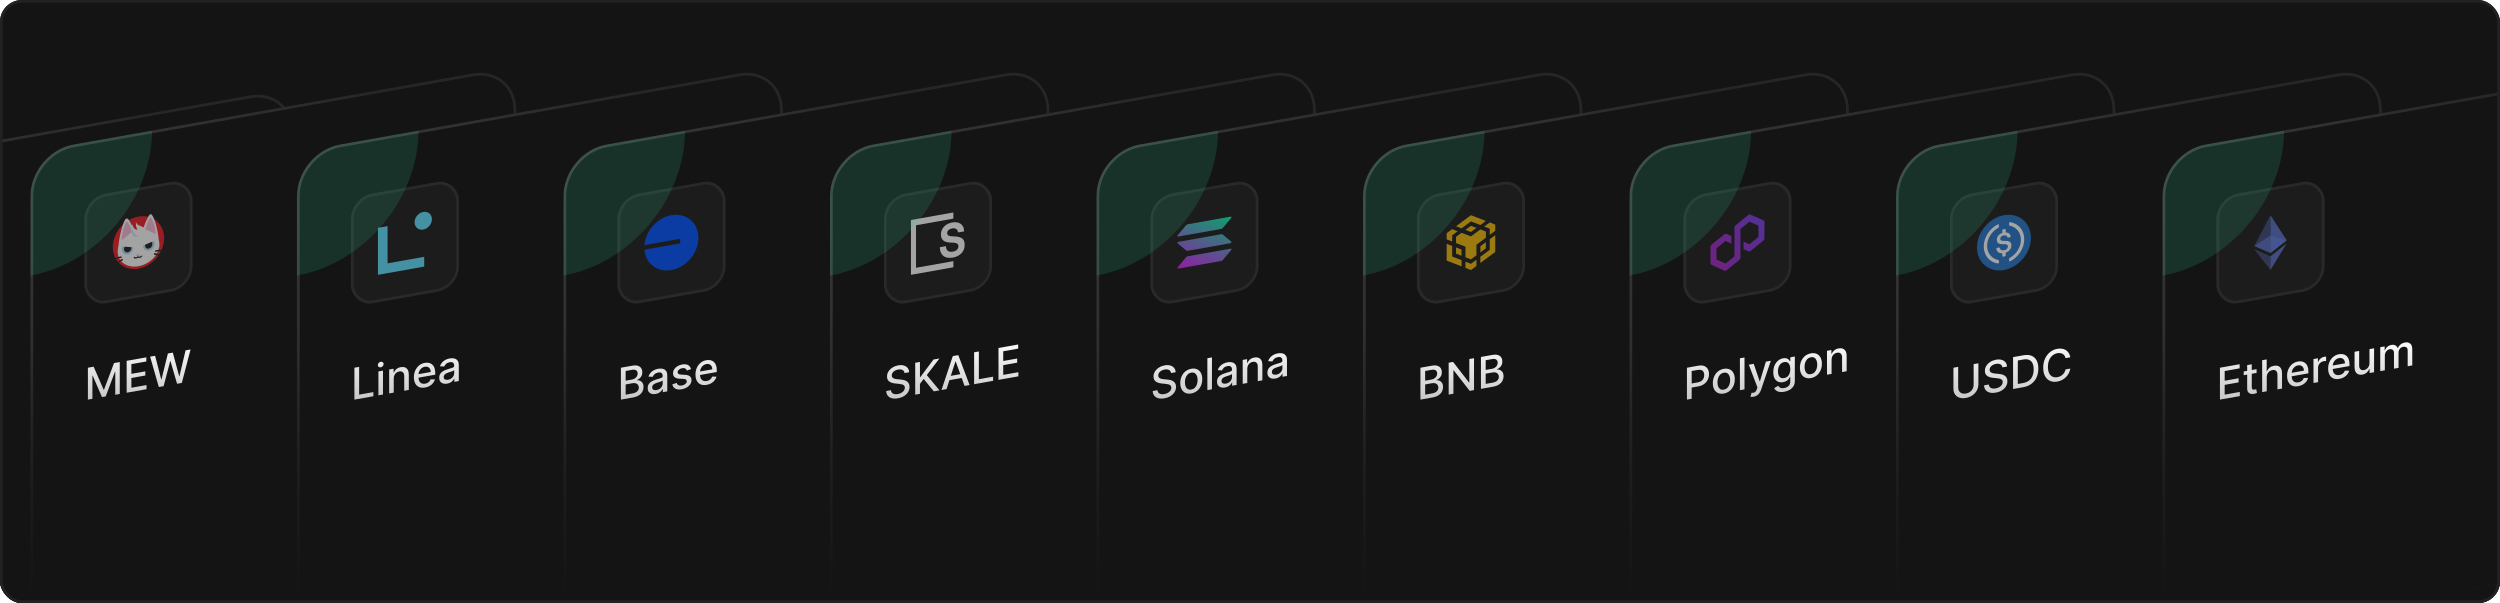 <svg width="912" height="220" viewBox="0 0 912 220" fill="none" xmlns="http://www.w3.org/2000/svg">
<g clip-path="url(#clip0_30850_9715)">
<rect width="912" height="220" rx="8" fill="#141414"/>
<g clip-path="url(#clip1_30850_9715)">
<path d="M-70.106 79.506C-70.106 70.669 -63.053 62.252 -54.352 60.706L91.363 34.8C100.063 33.254 107.116 39.163 107.116 48V212L-70.106 243.506V79.506Z" fill="#141414"/>
<g opacity="0.32" filter="url(#filter0_f_30850_9715)">
<rect width="90" height="90" rx="45" transform="matrix(0.985 -0.175 0 1 -114.41 26.383)" fill="#2BCFA1" fill-opacity="0.5"/>
</g>
</g>
<path d="M-69.613 79.418C-69.613 70.858 -62.781 62.704 -54.352 61.206L91.363 35.3C99.791 33.802 106.623 39.527 106.623 48.087V211.588L-69.613 242.918V79.418Z" stroke="url(#paint0_radial_30850_9715)"/>
<g filter="url(#filter1_d_30850_9715)">
<g clip-path="url(#clip2_30850_9715)">
<path d="M27.115 79.506C27.115 70.669 34.168 62.252 42.868 60.706L188.583 34.8C197.284 33.254 204.336 39.163 204.336 48V212L27.115 243.506V79.506Z" fill="#141414"/>
<g filter="url(#filter2_b_30850_9715)">
<rect width="40" height="40" rx="8" transform="matrix(0.985 -0.175 0 1 46.807 80.005)" fill="#1C1C1C"/>
<rect x="0.492" y="0.412" width="39" height="39" rx="7.5" transform="matrix(0.985 -0.175 0 1 46.814 80.091)" stroke="#292929"/>
<g opacity="0.6">
<circle cx="9.5" cy="9.5" r="9.5" transform="matrix(0.985 -0.175 0 1 57.147 88.667)" fill="#EC1E26"/>
<path opacity="0.999" fill-rule="evenodd" clip-rule="evenodd" d="M61.792 87.841C62.032 87.798 62.273 87.756 62.513 87.713C62.722 87.887 62.902 88.088 63.054 88.315C63.054 88.315 63.257 88.579 63.43 88.905C63.577 89.181 63.799 89.552 64.064 90.193C64.075 90.222 64.093 90.244 64.119 90.261C64.125 90.097 64.143 89.939 64.173 89.785C64.359 90.296 64.594 90.772 64.876 91.213C65.108 91.518 65.415 91.697 65.796 91.748C65.929 91.731 66.061 91.701 66.193 91.658C65.847 91.263 65.648 90.774 65.598 90.192C65.579 89.833 65.574 89.472 65.579 89.109C65.574 89.018 65.58 88.926 65.598 88.834C65.693 89.372 65.951 89.772 66.373 90.035C67.032 90.382 67.706 90.696 68.393 90.976C68.81 89.655 69.351 88.382 70.016 87.155C70.169 86.847 70.35 86.556 70.558 86.283C70.798 86.24 71.038 86.197 71.279 86.155C71.757 86.8 72.129 87.523 72.397 88.323C73.19 90.648 73.701 93.093 73.93 95.658C74.258 96.761 74.228 97.918 73.84 99.129C73.477 99.177 73.116 99.26 72.758 99.379C72.621 99.483 72.579 99.614 72.632 99.77C72.657 99.8 72.687 99.821 72.722 99.832C73.016 99.793 73.316 99.739 73.624 99.672C73.51 99.963 73.377 100.245 73.227 100.519C72.953 100.45 72.67 100.409 72.379 100.398C72.128 100.52 72.086 100.677 72.253 100.866C72.473 100.886 72.69 100.919 72.902 100.964C72.635 101.409 72.323 101.821 71.964 102.199C70.091 104.017 67.987 105.025 65.652 105.223C63.8 105.377 62.177 104.928 60.782 103.876C60.545 103.683 60.328 103.469 60.133 103.235C60.315 103.113 60.508 103.007 60.71 102.918C60.819 102.798 60.843 102.671 60.782 102.537C60.733 102.491 60.673 102.476 60.602 102.491C60.34 102.584 60.087 102.707 59.844 102.859C59.697 102.649 59.565 102.427 59.447 102.192C59.512 102.155 59.584 102.129 59.664 102.115C59.857 102.104 60.05 102.09 60.241 102.07C60.372 101.963 60.414 101.833 60.367 101.679C60.334 101.638 60.292 101.613 60.241 101.605C59.906 101.616 59.569 101.657 59.231 101.726C58.962 100.918 58.872 100.054 58.96 99.135C59.14 98.219 59.272 97.303 59.357 96.386C59.635 94.335 60.086 92.301 60.71 90.285C60.976 89.431 61.337 88.616 61.792 87.841Z" fill="#FEFEFE"/>
<path fill-rule="evenodd" clip-rule="evenodd" d="M64.061 92.251C64.073 92.404 64.085 92.557 64.097 92.71C63.667 92.992 63.246 93.293 62.834 93.614C61.995 94.288 61.172 94.985 60.363 95.703C60.474 93.889 60.834 92.091 61.445 90.309C61.606 89.864 61.816 89.445 62.077 89.052C62.227 88.945 62.371 88.932 62.51 89.014C62.872 89.496 63.166 90.032 63.393 90.623C63.618 91.169 63.84 91.711 64.061 92.251Z" fill="#F7BAD5"/>
<path fill-rule="evenodd" clip-rule="evenodd" d="M70.772 87.449C70.874 87.421 70.97 87.423 71.061 87.456C71.164 87.55 71.254 87.656 71.331 87.776C71.934 88.932 72.343 90.192 72.558 91.556C72.622 92.05 72.694 92.542 72.774 93.031C72.798 93.182 72.798 93.337 72.774 93.497C71.588 92.753 70.325 92.162 68.986 91.725C69.347 90.418 69.828 89.142 70.429 87.898C70.526 87.731 70.641 87.581 70.772 87.449Z" fill="#F7BAD5"/>
<path fill-rule="evenodd" clip-rule="evenodd" d="M64.101 92.709C64.089 92.556 64.077 92.403 64.065 92.25C64.055 91.617 64.073 90.98 64.119 90.338C64.243 91.754 64.778 92.882 65.725 93.721C65.995 93.902 66.283 94.052 66.59 94.169C66.232 94.298 65.871 94.414 65.508 94.516C65.012 94.479 64.646 94.234 64.408 93.78C64.255 93.448 64.153 93.091 64.101 92.709Z" fill="#D5E9F8"/>
<path fill-rule="evenodd" clip-rule="evenodd" d="M68.896 97.29C68.846 98.119 69.183 98.609 69.906 98.76C71.074 98.629 71.633 97.941 71.584 96.696C71.543 96.539 71.483 96.394 71.403 96.262C71.379 96.237 71.349 96.23 71.313 96.24C71.546 96.116 71.787 96.002 72.035 95.898C72.098 95.856 72.158 95.851 72.215 95.885C72.56 96.748 72.433 97.612 71.836 98.475C70.959 99.456 70.027 99.706 69.041 99.225C68.501 98.864 68.224 98.311 68.211 97.567C68.444 97.49 68.672 97.397 68.896 97.29Z" fill="#A7DEF6"/>
<path fill-rule="evenodd" clip-rule="evenodd" d="M61.467 97.99C61.07 98.806 61.166 99.456 61.755 99.938C62.36 100.233 62.949 100.102 63.523 99.546C63.849 99.128 63.993 98.669 63.956 98.169C64.178 98.211 64.407 98.222 64.641 98.202C64.57 99.268 64.077 100.073 63.162 100.619C62.028 101.093 61.18 100.836 60.619 99.849C60.356 99.26 60.356 98.626 60.619 97.947C60.639 97.923 60.663 97.906 60.691 97.895C60.956 97.918 61.215 97.949 61.467 97.99Z" fill="#A7DEF6"/>
<path fill-rule="evenodd" clip-rule="evenodd" d="M61.464 97.991C62.297 98.034 63.127 98.093 63.953 98.169C63.99 98.669 63.846 99.128 63.52 99.546C62.946 100.103 62.357 100.233 61.753 99.938C61.164 99.456 61.067 98.807 61.464 97.991Z" fill="#232021"/>
<path fill-rule="evenodd" clip-rule="evenodd" d="M71.314 96.239C71.35 96.23 71.38 96.237 71.404 96.262C71.485 96.394 71.545 96.539 71.585 96.696C71.634 97.941 71.075 98.629 69.907 98.76C69.184 98.609 68.847 98.119 68.897 97.29C69.692 96.913 70.497 96.562 71.314 96.239Z" fill="#242021"/>
<path opacity="0.99" fill-rule="evenodd" clip-rule="evenodd" d="M59.23 101.726C59.568 101.657 59.905 101.617 60.24 101.605C60.291 101.614 60.334 101.639 60.366 101.68C60.413 101.833 60.371 101.964 60.24 102.071C60.049 102.09 59.856 102.105 59.663 102.115C59.584 102.13 59.511 102.155 59.446 102.193C59.125 102.25 58.812 102.364 58.508 102.534C58.456 102.558 58.42 102.597 58.4 102.65C57.874 102.917 57.393 103.267 56.957 103.702C56.8 103.814 56.667 103.805 56.56 103.676C56.56 103.585 56.56 103.495 56.56 103.404C57.055 102.914 57.596 102.508 58.184 102.184C58.535 102.021 58.883 101.869 59.23 101.726Z" fill="#252021"/>
<path opacity="0.99" fill-rule="evenodd" clip-rule="evenodd" d="M73.838 99.129C74.157 99.169 74.481 99.201 74.812 99.227C75.404 99.356 75.945 99.583 76.435 99.909C76.435 99.974 76.435 100.038 76.435 100.103C76.366 100.256 76.258 100.333 76.11 100.335C75.646 100.055 75.141 99.867 74.595 99.77C74.295 99.655 73.97 99.622 73.621 99.671C73.326 99.682 73.026 99.735 72.719 99.832C72.685 99.82 72.655 99.8 72.629 99.77C72.577 99.613 72.619 99.483 72.756 99.379C73.113 99.26 73.474 99.177 73.838 99.129Z" fill="#252021"/>
<path fill-rule="evenodd" clip-rule="evenodd" d="M66.121 100.734C66.391 100.663 66.644 100.676 66.879 100.774C66.958 100.846 66.97 100.941 66.915 101.059C66.833 101.157 66.737 101.232 66.626 101.285C66.342 101.379 66.066 101.403 65.797 101.355C65.604 101.247 65.604 101.104 65.797 100.928C65.907 100.858 66.016 100.793 66.121 100.734Z" fill="#F7BCD6"/>
<path opacity="0.982" fill-rule="evenodd" clip-rule="evenodd" d="M60.131 103.235C59.777 103.391 59.477 103.626 59.23 103.939C59.059 104.067 58.903 104.218 58.761 104.391C58.521 104.705 58.292 105.03 58.075 105.367C57.787 105.444 57.685 105.326 57.769 105.014C58.069 104.436 58.46 103.94 58.941 103.524C59.237 103.293 59.538 103.071 59.843 102.859C60.086 102.707 60.339 102.585 60.6 102.492C60.672 102.477 60.732 102.492 60.781 102.537C60.842 102.671 60.818 102.798 60.709 102.919C60.507 103.008 60.314 103.113 60.131 103.235Z" fill="#252021"/>
<path fill-rule="evenodd" clip-rule="evenodd" d="M64.889 101.69C64.939 101.675 64.987 101.673 65.033 101.683C65.2 101.826 65.398 101.887 65.629 101.869C65.722 101.849 65.812 101.814 65.899 101.762C66.029 101.637 66.168 101.528 66.314 101.436C66.477 101.498 66.639 101.566 66.801 101.641C66.988 101.641 67.169 101.583 67.342 101.467C67.44 101.358 67.548 101.268 67.667 101.196C67.868 101.205 67.934 101.322 67.865 101.549C67.384 102.082 66.873 102.224 66.332 101.976C65.761 102.442 65.238 102.47 64.763 102.061C64.726 101.915 64.768 101.791 64.889 101.69Z" fill="#272324"/>
<path opacity="0.985" fill-rule="evenodd" clip-rule="evenodd" d="M73.224 100.519C73.5 100.624 73.777 100.73 74.054 100.838C74.563 101.127 74.972 101.533 75.281 102.056C75.212 102.318 75.068 102.415 74.848 102.346C74.571 101.908 74.21 101.577 73.766 101.355C73.718 101.266 73.646 101.208 73.549 101.18C73.336 101.097 73.12 101.025 72.9 100.965C72.687 100.92 72.471 100.887 72.25 100.867C72.083 100.677 72.126 100.521 72.377 100.398C72.668 100.41 72.95 100.45 73.224 100.519Z" fill="#252021"/>
</g>
</g>
<path d="M48.065 142.145L50.163 141.772L53.81 150.169L53.945 150.145L57.592 140.452L59.69 140.079L59.69 151.715L58.045 152.007L58.045 143.587L57.939 143.606L54.56 152.61L53.195 152.853L49.816 145.044L49.71 145.063L49.71 153.489L48.065 153.782L48.065 142.145ZM62.203 151.268L62.203 139.632L69.386 138.355V139.866L63.932 140.836V144.381L69.011 143.478V144.984L63.932 145.887V149.45L69.453 148.468V149.979L62.203 151.268ZM73.938 149.182L70.761 138.11L72.579 137.787L74.811 146.402L74.917 146.383L77.239 136.959L79.04 136.639L81.361 145.243L81.468 145.224L83.694 135.811L85.518 135.487L82.335 147.689L80.595 147.998L78.184 139.711L78.094 139.727L75.683 148.872L73.938 149.182Z" fill="white"/>
<g opacity="0.32" filter="url(#filter3_f_30850_9715)">
<rect width="90" height="90" rx="45" transform="matrix(0.985 -0.175 0 1 -17.189 26.383)" fill="#2BCFA1" fill-opacity="0.5"/>
</g>
</g>
<path d="M27.608 79.418C27.608 70.858 34.44 62.704 42.868 61.206L188.583 35.3C197.012 33.802 203.844 39.527 203.844 48.087V211.588L27.608 242.918V79.418Z" stroke="url(#paint1_radial_30850_9715)"/>
</g>
<g filter="url(#filter4_d_30850_9715)">
<g clip-path="url(#clip3_30850_9715)">
<path d="M124.336 79.506C124.336 70.669 131.389 62.252 140.089 60.706L285.804 34.8C294.504 33.254 301.557 39.163 301.557 48V212L124.336 243.506V79.506Z" fill="#141414"/>
<g filter="url(#filter5_b_30850_9715)">
<rect width="40" height="40" rx="8" transform="matrix(0.985 -0.175 0 1 144.027 80.005)" fill="#1C1C1C"/>
<rect x="0.492" y="0.412" width="39" height="39" rx="7.5" transform="matrix(0.985 -0.175 0 1 144.035 80.091)" stroke="#292929"/>
<g opacity="0.6">
<path d="M170.751 105.255L153.873 108.255V91.112L157.389 90.487V104.059L170.751 101.683V105.255Z" fill="#60DFFF"/>
<path d="M170.401 91.746C172.149 91.435 173.566 89.744 173.566 87.969C173.566 86.194 172.149 85.006 170.401 85.317C168.653 85.628 167.236 87.319 167.236 89.094C167.236 90.869 168.653 92.056 170.401 91.746Z" fill="#60DFFF"/>
</g>
</g>
<path d="M145.286 153.782V142.145L147.015 141.838V151.963L152.206 151.04V152.551L145.286 153.782ZM154.044 152.225V143.497L155.716 143.2V151.927L154.044 152.225ZM154.888 142.001C154.597 142.052 154.348 141.998 154.139 141.838C153.934 141.674 153.831 141.454 153.831 141.177C153.831 140.897 153.934 140.64 154.139 140.407C154.348 140.169 154.597 140.024 154.888 139.972C155.179 139.921 155.427 139.977 155.632 140.141C155.841 140.301 155.946 140.521 155.946 140.801C155.946 141.078 155.841 141.335 155.632 141.573C155.427 141.806 155.179 141.949 154.888 142.001ZM159.639 146.048V151.23L157.966 151.527V142.8L159.572 142.515V143.935L159.678 143.916C159.876 143.419 160.185 142.993 160.607 142.637C161.032 142.282 161.567 142.046 162.212 141.932C162.798 141.827 163.311 141.861 163.751 142.033C164.191 142.201 164.532 142.508 164.774 142.953C165.017 143.399 165.138 143.981 165.138 144.701V150.252L163.465 150.55V145.203C163.465 144.57 163.303 144.105 162.979 143.807C162.654 143.504 162.209 143.404 161.642 143.505C161.254 143.574 160.909 143.72 160.607 143.944C160.309 144.168 160.072 144.46 159.896 144.821C159.725 145.177 159.639 145.586 159.639 146.048ZM171.085 149.371C170.238 149.522 169.509 149.468 168.897 149.209C168.289 148.946 167.82 148.509 167.488 147.897C167.159 147.281 166.995 146.521 166.995 145.615C166.995 144.721 167.159 143.904 167.488 143.164C167.82 142.423 168.282 141.809 168.875 141.321C169.472 140.832 170.169 140.517 170.967 140.375C171.452 140.289 171.922 140.287 172.377 140.369C172.832 140.451 173.24 140.634 173.602 140.918C173.964 141.202 174.249 141.604 174.458 142.124C174.667 142.64 174.771 143.294 174.771 144.085V144.687L167.941 145.902V144.629L173.132 143.706C173.132 143.259 173.043 142.879 172.864 142.566C172.685 142.25 172.433 142.02 172.108 141.877C171.788 141.733 171.411 141.7 170.978 141.777C170.508 141.86 170.098 142.05 169.748 142.348C169.401 142.64 169.132 142.991 168.942 143.4C168.756 143.804 168.662 144.224 168.662 144.66V145.654C168.662 146.238 168.763 146.716 168.964 147.089C169.17 147.462 169.455 147.724 169.82 147.874C170.186 148.022 170.613 148.052 171.101 147.965C171.418 147.909 171.707 147.812 171.969 147.674C172.23 147.533 172.455 147.353 172.645 147.134C172.836 146.914 172.981 146.659 173.082 146.369L174.665 146.377C174.538 146.873 174.311 147.328 173.982 147.742C173.658 148.152 173.25 148.5 172.757 148.784C172.269 149.064 171.711 149.26 171.085 149.371ZM179.128 147.958C178.583 148.055 178.091 148.041 177.651 147.914C177.211 147.784 176.862 147.545 176.605 147.197C176.351 146.848 176.224 146.387 176.224 145.816C176.224 145.323 176.317 144.901 176.504 144.55C176.69 144.199 176.942 143.902 177.259 143.66C177.576 143.418 177.93 143.215 178.322 143.051C178.714 142.886 179.113 142.743 179.519 142.622C180.034 142.47 180.451 142.346 180.772 142.251C181.093 142.153 181.326 142.045 181.471 141.928C181.617 141.811 181.69 141.651 181.69 141.446V141.406C181.69 140.91 181.552 140.55 181.276 140.327C181.003 140.102 180.597 140.038 180.056 140.134C179.493 140.234 179.049 140.44 178.725 140.752C178.404 141.059 178.182 141.377 178.059 141.705L176.487 141.621C176.674 141.058 176.946 140.581 177.304 140.192C177.666 139.798 178.081 139.485 178.551 139.254C179.021 139.019 179.515 138.855 180.034 138.763C180.377 138.702 180.741 138.679 181.125 138.694C181.513 138.705 181.874 138.788 182.21 138.945C182.549 139.1 182.827 139.359 183.043 139.723C183.26 140.082 183.368 140.58 183.368 141.216V147.011L181.734 147.302V146.109L181.667 146.121C181.559 146.36 181.397 146.604 181.181 146.855C180.964 147.105 180.686 147.331 180.347 147.531C180.008 147.732 179.601 147.874 179.128 147.958ZM179.491 146.53C179.954 146.448 180.349 146.285 180.677 146.041C181.009 145.796 181.261 145.509 181.432 145.179C181.608 144.845 181.695 144.506 181.695 144.161V143.036C181.636 143.107 181.52 143.185 181.348 143.268C181.181 143.347 180.989 143.425 180.772 143.501C180.556 143.574 180.345 143.644 180.14 143.71C179.935 143.773 179.763 143.826 179.625 143.87C179.301 143.969 179.004 144.092 178.736 144.238C178.471 144.384 178.259 144.564 178.098 144.778C177.942 144.987 177.863 145.244 177.863 145.547C177.863 145.967 178.016 146.258 178.322 146.42C178.628 146.578 179.018 146.614 179.491 146.53Z" fill="white"/>
<g opacity="0.32" filter="url(#filter6_f_30850_9715)">
<rect width="90" height="90" rx="45" transform="matrix(0.985 -0.175 0 1 80.031 26.383)" fill="#2BCFA1" fill-opacity="0.5"/>
</g>
</g>
<path d="M124.828 79.418C124.828 70.858 131.661 62.704 140.089 61.206L285.804 35.3C294.232 33.802 301.065 39.527 301.065 48.087V211.588L124.828 242.918V79.418Z" stroke="url(#paint2_radial_30850_9715)"/>
</g>
<g filter="url(#filter7_d_30850_9715)">
<g clip-path="url(#clip4_30850_9715)">
<path d="M221.557 79.506C221.557 70.669 228.61 62.252 237.31 60.706L383.025 34.8C391.725 33.254 398.778 39.163 398.778 48V212L221.557 243.506V79.506Z" fill="#141414"/>
<g filter="url(#filter8_b_30850_9715)">
<rect width="40" height="40" rx="8" transform="matrix(0.985 -0.175 0 1 241.248 80.005)" fill="#1C1C1C"/>
<rect x="0.492" y="0.412" width="39" height="39" rx="7.5" transform="matrix(0.985 -0.175 0 1 241.256 80.091)" stroke="#292929"/>
<path opacity="0.6" d="M260.921 106.508C266.367 105.54 270.785 100.279 270.785 94.754C270.785 89.233 266.37 85.539 260.921 86.508C255.756 87.426 251.514 92.212 251.094 97.413L264.129 95.096V96.776L251.094 99.094C251.514 104.149 255.756 107.426 260.921 106.508Z" fill="#0052FF"/>
</g>
<path d="M242.507 153.782V142.145L246.702 141.399C247.515 141.255 248.188 141.271 248.722 141.449C249.255 141.624 249.654 141.918 249.919 142.333C250.184 142.744 250.316 143.238 250.316 143.814C250.316 144.299 250.228 144.723 250.053 145.088C249.878 145.448 249.643 145.755 249.348 146.008C249.057 146.257 248.737 146.458 248.386 146.611V146.725C248.767 146.676 249.138 146.735 249.499 146.902C249.865 147.064 250.167 147.335 250.406 147.713C250.644 148.091 250.764 148.581 250.764 149.183C250.764 149.778 250.626 150.336 250.35 150.859C250.077 151.377 249.656 151.825 249.085 152.203C248.515 152.577 247.786 152.843 246.898 153.001L242.507 153.782ZM244.235 151.969L246.73 151.525C247.558 151.378 248.151 151.11 248.509 150.72C248.867 150.331 249.046 149.892 249.046 149.403C249.046 149.036 248.955 148.715 248.772 148.44C248.589 148.166 248.328 147.968 247.989 147.847C247.653 147.725 247.254 147.705 246.792 147.787L244.235 148.241V151.969ZM244.235 146.872L246.551 146.46C246.939 146.391 247.288 146.254 247.597 146.047C247.911 145.84 248.159 145.584 248.341 145.278C248.528 144.969 248.621 144.626 248.621 144.251C248.621 143.77 248.455 143.396 248.123 143.13C247.791 142.863 247.282 142.791 246.596 142.913L244.235 143.332V146.872ZM255.18 151.722C254.636 151.818 254.143 151.804 253.703 151.677C253.263 151.547 252.915 151.308 252.657 150.96C252.404 150.611 252.277 150.151 252.277 149.579C252.277 149.086 252.37 148.664 252.557 148.313C252.743 147.962 252.995 147.665 253.312 147.423C253.629 147.181 253.983 146.978 254.375 146.814C254.766 146.649 255.165 146.507 255.572 146.385C256.086 146.233 256.504 146.109 256.825 146.015C257.146 145.916 257.379 145.808 257.524 145.691C257.67 145.575 257.742 145.414 257.742 145.209V145.17C257.742 144.673 257.604 144.313 257.328 144.09C257.056 143.865 256.65 143.801 256.109 143.898C255.546 143.998 255.102 144.203 254.777 144.515C254.457 144.822 254.235 145.14 254.112 145.468L252.54 145.384C252.726 144.821 252.998 144.344 253.356 143.955C253.718 143.561 254.134 143.249 254.604 143.017C255.074 142.782 255.568 142.619 256.086 142.526C256.43 142.465 256.793 142.443 257.177 142.458C257.565 142.468 257.927 142.552 258.263 142.708C258.602 142.863 258.88 143.123 259.096 143.486C259.312 143.845 259.42 144.343 259.42 144.979V150.775L257.787 151.065V149.872L257.72 149.884C257.612 150.123 257.45 150.367 257.233 150.618C257.017 150.869 256.739 151.094 256.4 151.295C256.06 151.495 255.654 151.637 255.18 151.722ZM255.544 150.293C256.006 150.211 256.402 150.048 256.73 149.804C257.062 149.56 257.313 149.272 257.485 148.943C257.66 148.608 257.748 148.269 257.748 147.924V146.799C257.688 146.871 257.573 146.948 257.401 147.031C257.233 147.11 257.041 147.188 256.825 147.265C256.609 147.337 256.398 147.407 256.193 147.473C255.988 147.536 255.816 147.59 255.678 147.633C255.354 147.733 255.057 147.855 254.789 148.002C254.524 148.147 254.311 148.327 254.151 148.541C253.994 148.751 253.916 149.007 253.916 149.31C253.916 149.731 254.069 150.022 254.375 150.183C254.68 150.341 255.07 150.378 255.544 150.293ZM268.087 142.637L266.571 143.18C266.508 142.994 266.407 142.824 266.269 142.671C266.135 142.517 265.952 142.403 265.721 142.331C265.49 142.258 265.201 142.253 264.854 142.314C264.38 142.399 263.985 142.577 263.668 142.849C263.351 143.118 263.192 143.42 263.192 143.758C263.192 144.049 263.299 144.265 263.511 144.405C263.724 144.546 264.067 144.63 264.541 144.66L265.905 144.735C266.696 144.78 267.285 144.962 267.673 145.279C268.061 145.597 268.255 146.064 268.255 146.681C268.255 147.204 268.106 147.697 267.807 148.159C267.513 148.616 267.101 149.008 266.571 149.333C266.045 149.658 265.436 149.881 264.742 150.005C263.78 150.176 262.995 150.107 262.387 149.798C261.779 149.486 261.406 148.956 261.268 148.208L262.885 147.67C262.985 148.08 263.192 148.367 263.506 148.531C263.819 148.692 264.227 148.727 264.731 148.637C265.279 148.54 265.717 148.347 266.045 148.057C266.374 147.764 266.538 147.449 266.538 147.112C266.538 146.839 266.437 146.628 266.236 146.478C266.038 146.327 265.734 146.241 265.324 146.22L263.869 146.154C263.067 146.111 262.474 145.921 262.09 145.584C261.71 145.246 261.52 144.767 261.52 144.146C261.52 143.631 261.661 143.155 261.945 142.718C262.228 142.281 262.62 141.91 263.12 141.606C263.619 141.297 264.192 141.086 264.837 140.971C265.766 140.806 266.497 140.88 267.03 141.195C267.563 141.505 267.916 141.986 268.087 142.637ZM273.797 148.395C272.951 148.545 272.222 148.491 271.61 148.233C271.002 147.969 270.532 147.532 270.2 146.921C269.872 146.305 269.708 145.544 269.708 144.639C269.708 143.745 269.872 142.928 270.2 142.188C270.532 141.447 270.995 140.833 271.588 140.345C272.184 139.856 272.882 139.541 273.68 139.399C274.165 139.313 274.635 139.31 275.09 139.392C275.545 139.474 275.953 139.658 276.315 139.942C276.676 140.226 276.962 140.628 277.171 141.148C277.379 141.663 277.484 142.317 277.484 143.109V143.711L270.653 144.925V143.653L275.845 142.73C275.845 142.283 275.755 141.903 275.576 141.59C275.397 141.273 275.146 141.043 274.821 140.9C274.5 140.757 274.124 140.723 273.691 140.8C273.221 140.884 272.811 141.074 272.46 141.371C272.114 141.664 271.845 142.015 271.655 142.424C271.468 142.828 271.375 143.248 271.375 143.683V144.678C271.375 145.261 271.476 145.739 271.677 146.113C271.882 146.485 272.168 146.747 272.533 146.898C272.899 147.045 273.326 147.075 273.814 146.989C274.131 146.932 274.42 146.835 274.681 146.698C274.942 146.557 275.168 146.377 275.358 146.157C275.548 145.938 275.694 145.683 275.794 145.392L277.378 145.4C277.251 145.897 277.023 146.352 276.695 146.766C276.371 147.176 275.962 147.523 275.47 147.808C274.981 148.088 274.424 148.284 273.797 148.395Z" fill="white"/>
<g opacity="0.32" filter="url(#filter9_f_30850_9715)">
<rect width="90" height="90" rx="45" transform="matrix(0.985 -0.175 0 1 177.252 26.383)" fill="#2BCFA1" fill-opacity="0.5"/>
</g>
</g>
<path d="M222.049 79.418C222.049 70.858 228.881 62.704 237.31 61.206L383.025 35.3C391.453 33.802 398.286 39.527 398.286 48.087V211.588L222.049 242.918V79.418Z" stroke="url(#paint3_radial_30850_9715)"/>
</g>
<g filter="url(#filter10_d_30850_9715)">
<g clip-path="url(#clip5_30850_9715)">
<path d="M318.779 79.506C318.779 70.669 325.832 62.252 334.532 60.706L480.248 34.8C488.948 33.254 496.001 39.163 496.001 48V212L318.779 243.506V79.506Z" fill="#141414"/>
<g filter="url(#filter11_b_30850_9715)">
<rect width="40" height="40" rx="8" transform="matrix(0.985 -0.175 0 1 338.471 80.005)" fill="#1C1C1C"/>
<rect x="0.492" y="0.412" width="39" height="39" rx="7.5" transform="matrix(0.985 -0.175 0 1 338.478 80.091)" stroke="#292929"/>
<g opacity="0.6">
<path d="M348.316 88.255V108.255L363.788 105.505V103.263L350.169 105.684V90.167L363.788 87.746V85.504L348.316 88.255Z" fill="white"/>
<path d="M365.464 92.788C365.464 92.295 365.28 91.899 364.91 91.6C364.541 91.301 364.028 91.21 363.361 91.329C362.797 91.429 362.355 91.625 362.027 91.93C361.699 92.235 361.535 92.586 361.535 92.994C361.535 93.208 361.576 93.394 361.658 93.551C361.74 93.708 361.873 93.834 362.068 93.939C362.263 94.044 362.52 94.116 362.848 94.165C363.166 94.216 363.576 94.239 364.069 94.248C365.31 94.263 366.254 94.492 366.911 94.923C367.567 95.364 367.896 96.12 367.896 97.203V97.418C367.896 97.997 367.793 98.53 367.598 99.036C367.403 99.532 367.116 99.98 366.747 100.378C366.377 100.776 365.926 101.103 365.392 101.38C364.859 101.646 364.264 101.849 363.597 101.967C362.817 102.106 362.14 102.108 361.545 101.989C360.95 101.869 360.457 101.635 360.068 101.297C359.678 100.959 359.37 100.542 359.175 100.03C358.97 99.519 358.867 98.937 358.867 98.293V98.186L361.094 97.79C361.094 98.53 361.299 99.084 361.709 99.461C362.12 99.828 362.756 99.94 363.628 99.785C364.305 99.664 364.808 99.425 365.136 99.056C365.464 98.686 365.628 98.293 365.628 97.874C365.628 97.671 365.598 97.494 365.526 97.314C365.454 97.144 365.341 97.003 365.167 96.884C365.003 96.763 364.767 96.676 364.469 96.611C364.171 96.546 363.802 96.515 363.351 96.51C362.756 96.508 362.212 96.466 361.709 96.383C361.217 96.299 360.786 96.151 360.416 95.938C360.047 95.725 359.77 95.42 359.565 95.028C359.36 94.635 359.257 94.139 359.257 93.527V93.42C359.257 92.916 359.36 92.426 359.555 91.963C359.75 91.499 360.027 91.074 360.386 90.689C360.745 90.303 361.165 89.982 361.668 89.721C362.171 89.46 362.725 89.265 363.351 89.154C364.048 89.03 364.664 89.028 365.208 89.135C365.751 89.242 366.203 89.44 366.572 89.728C366.942 90.017 367.188 90.391 367.403 90.803C367.67 91.303 367.68 92.416 367.68 92.416L365.464 92.788Z" fill="white"/>
</g>
</g>
<path d="M345.978 144.091C345.918 143.564 345.672 143.191 345.24 142.972C344.807 142.75 344.262 142.697 343.606 142.814C343.136 142.897 342.73 143.046 342.387 143.258C342.043 143.467 341.777 143.719 341.587 144.014C341.4 144.305 341.307 144.615 341.307 144.944C341.307 145.221 341.37 145.448 341.497 145.626C341.628 145.804 341.797 145.942 342.006 146.042C342.219 146.136 342.446 146.208 342.689 146.255C342.931 146.299 343.164 146.33 343.388 146.347L344.507 146.444C344.872 146.47 345.247 146.526 345.631 146.613C346.015 146.7 346.371 146.841 346.7 147.037C347.028 147.232 347.293 147.499 347.494 147.839C347.699 148.177 347.802 148.608 347.802 149.131C347.802 149.79 347.634 150.405 347.298 150.976C346.966 151.546 346.483 152.035 345.849 152.444C345.219 152.851 344.456 153.134 343.561 153.294C342.704 153.446 341.961 153.44 341.335 153.275C340.708 153.109 340.218 152.805 339.864 152.36C339.509 151.912 339.314 151.34 339.276 150.646L341.01 150.338C341.044 150.752 341.178 151.079 341.413 151.317C341.652 151.552 341.956 151.704 342.325 151.775C342.698 151.841 343.106 151.835 343.55 151.756C344.039 151.669 344.473 151.514 344.854 151.291C345.238 151.064 345.54 150.79 345.76 150.471C345.98 150.148 346.09 149.797 346.09 149.418C346.09 149.073 345.993 148.808 345.799 148.623C345.609 148.437 345.35 148.301 345.021 148.216C344.697 148.129 344.33 148.068 343.919 148.031L342.566 147.897C341.648 147.806 340.921 147.562 340.384 147.165C339.851 146.768 339.584 146.163 339.584 145.353C339.584 144.682 339.763 144.065 340.121 143.502C340.479 142.938 340.964 142.464 341.575 142.078C342.187 141.689 342.877 141.427 343.645 141.29C344.421 141.152 345.105 141.169 345.698 141.34C346.295 141.51 346.765 141.807 347.108 142.231C347.451 142.651 347.63 143.172 347.645 143.795L345.978 144.091ZM349.867 151.979V140.343L351.596 140.036V145.592L351.736 145.568L356.541 139.156L358.717 138.77L354.096 144.83L358.734 150.403L356.653 150.773L352.95 146.232L351.596 148.053V151.672L349.867 151.979ZM361.296 149.947L359.461 150.274L363.584 137.904L365.581 137.549L369.704 148.453L367.869 148.779L364.63 139.832L364.541 139.848L361.296 149.947ZM361.604 145.336L367.556 144.278V145.755L361.604 146.813V145.336ZM371.358 148.159V136.522L373.087 136.215V146.34L378.278 145.417V146.928L371.358 148.159ZM380.25 146.578V134.941L387.433 133.665V135.176L381.979 136.146V139.691L387.058 138.788V140.294L381.979 141.197V144.759L387.5 143.778V145.289L380.25 146.578Z" fill="white"/>
<g opacity="0.32" filter="url(#filter12_f_30850_9715)">
<rect width="90" height="90" rx="45" transform="matrix(0.985 -0.175 0 1 274.475 26.383)" fill="#2BCFA1" fill-opacity="0.5"/>
</g>
</g>
<path d="M319.272 79.418C319.272 70.858 326.104 62.704 334.532 61.206L480.248 35.3C488.676 33.802 495.508 39.527 495.508 48.087V211.588L319.272 242.918V79.418Z" stroke="url(#paint4_radial_30850_9715)"/>
</g>
<g filter="url(#filter13_d_30850_9715)">
<g clip-path="url(#clip6_30850_9715)">
<path d="M416 79.506C416 70.669 423.053 62.252 431.753 60.706L577.468 34.8C586.168 33.254 593.221 39.163 593.221 48V212L416 243.506V79.506Z" fill="#141414"/>
<g filter="url(#filter14_b_30850_9715)">
<rect width="40" height="40" rx="8" transform="matrix(0.985 -0.175 0 1 435.691 80.005)" fill="#1C1C1C"/>
<rect x="0.492" y="0.412" width="39" height="39" rx="7.5" transform="matrix(0.985 -0.175 0 1 435.699 80.091)" stroke="#292929"/>
<g opacity="0.6">
<path d="M448.734 101.787C448.855 101.643 449.017 101.546 449.187 101.516L464.903 98.722C465.189 98.671 465.333 98.996 465.129 99.234L462.024 102.913C461.903 103.057 461.741 103.154 461.571 103.184L445.859 105.977C445.572 106.028 445.429 105.704 445.633 105.466L448.734 101.787Z" fill="url(#paint5_linear_30850_9715)"/>
<path d="M448.734 90.097C448.855 89.954 449.017 89.857 449.187 89.827L464.903 87.033C465.189 86.982 465.333 87.306 465.129 87.544L462.024 91.224C461.903 91.367 461.741 91.465 461.571 91.495L445.859 94.288C445.572 94.339 445.429 94.014 445.633 93.776L448.734 90.097Z" fill="url(#paint6_linear_30850_9715)"/>
<path d="M462.024 93.541C461.903 93.441 461.741 93.401 461.571 93.432L445.859 96.225C445.572 96.276 445.429 96.651 445.633 96.817L448.738 99.393C448.859 99.493 449.021 99.533 449.191 99.502L464.906 96.709C465.193 96.658 465.336 96.282 465.133 96.117L462.024 93.541Z" fill="url(#paint7_linear_30850_9715)"/>
</g>
</g>
<path d="M443.199 144.091C443.139 143.564 442.893 143.191 442.46 142.972C442.028 142.75 441.483 142.697 440.827 142.814C440.357 142.897 439.95 143.046 439.607 143.258C439.264 143.467 438.998 143.719 438.807 144.014C438.621 144.305 438.528 144.615 438.528 144.944C438.528 145.221 438.591 145.448 438.718 145.626C438.848 145.804 439.018 145.942 439.227 146.042C439.439 146.136 439.667 146.208 439.909 146.255C440.152 146.299 440.385 146.33 440.609 146.347L441.727 146.444C442.093 146.47 442.468 146.526 442.852 146.613C443.236 146.7 443.592 146.841 443.92 147.037C444.249 147.232 444.513 147.499 444.715 147.839C444.92 148.177 445.022 148.608 445.022 149.131C445.022 149.79 444.855 150.405 444.519 150.976C444.187 151.546 443.704 152.035 443.07 152.444C442.44 152.851 441.677 153.134 440.782 153.294C439.924 153.446 439.182 153.44 438.556 153.275C437.929 153.109 437.439 152.805 437.084 152.36C436.73 151.912 436.534 151.34 436.497 150.646L438.231 150.338C438.265 150.752 438.399 151.079 438.634 151.317C438.873 151.552 439.177 151.704 439.546 151.775C439.919 151.841 440.327 151.835 440.771 151.756C441.259 151.669 441.694 151.514 442.074 151.291C442.458 151.064 442.76 150.79 442.981 150.471C443.201 150.148 443.311 149.797 443.311 149.418C443.311 149.073 443.214 148.808 443.02 148.623C442.829 148.437 442.57 148.301 442.242 148.216C441.918 148.129 441.55 148.068 441.14 148.031L439.786 147.897C438.869 147.806 438.142 147.562 437.605 147.165C437.071 146.768 436.805 146.163 436.805 145.353C436.805 144.682 436.984 144.065 437.342 143.502C437.7 142.938 438.185 142.464 438.796 142.078C439.408 141.689 440.098 141.427 440.866 141.29C441.642 141.152 442.326 141.169 442.919 141.34C443.516 141.51 443.986 141.807 444.329 142.231C444.672 142.651 444.851 143.172 444.866 143.795L443.199 144.091ZM450.573 151.536C449.768 151.679 449.065 151.617 448.464 151.348C447.864 151.08 447.398 150.638 447.066 150.023C446.734 149.408 446.568 148.649 446.568 147.748C446.568 146.843 446.734 146.021 447.066 145.284C447.398 144.547 447.864 143.938 448.464 143.456C449.065 142.974 449.768 142.662 450.573 142.519C451.379 142.376 452.082 142.438 452.682 142.706C453.283 142.975 453.749 143.418 454.081 144.037C454.413 144.656 454.579 145.418 454.579 146.324C454.579 147.225 454.413 148.043 454.081 148.776C453.749 149.509 453.283 150.117 452.682 150.598C452.082 151.08 451.379 151.393 450.573 151.536ZM450.579 150.109C451.101 150.016 451.533 149.799 451.877 149.458C452.22 149.116 452.473 148.698 452.637 148.203C452.805 147.707 452.889 147.179 452.889 146.618C452.889 146.062 452.805 145.565 452.637 145.129C452.473 144.689 452.22 144.357 451.877 144.134C451.533 143.911 451.101 143.845 450.579 143.938C450.053 144.032 449.617 144.251 449.27 144.597C448.927 144.942 448.671 145.364 448.503 145.864C448.339 146.359 448.257 146.885 448.257 147.442C448.257 148.002 448.339 148.501 448.503 148.938C448.671 149.374 448.927 149.702 449.27 149.921C449.617 150.14 450.053 150.202 450.579 150.109ZM458.118 138.382V150.018L456.446 150.316V138.679L458.118 138.382ZM462.869 149.367C462.324 149.464 461.832 149.449 461.392 149.323C460.952 149.193 460.603 148.953 460.346 148.605C460.092 148.256 459.966 147.796 459.966 147.224C459.966 146.732 460.059 146.31 460.245 145.958C460.432 145.607 460.684 145.31 461.001 145.068C461.318 144.826 461.672 144.623 462.063 144.459C462.455 144.295 462.854 144.152 463.261 144.03C463.775 143.878 464.193 143.755 464.514 143.66C464.834 143.561 465.067 143.453 465.213 143.337C465.358 143.22 465.431 143.059 465.431 142.855V142.815C465.431 142.319 465.293 141.959 465.017 141.735C464.745 141.511 464.338 141.447 463.798 141.543C463.234 141.643 462.791 141.849 462.466 142.16C462.145 142.467 461.924 142.785 461.8 143.114L460.229 143.03C460.415 142.466 460.687 141.99 461.045 141.6C461.407 141.206 461.823 140.894 462.293 140.663C462.763 140.428 463.257 140.264 463.775 140.172C464.118 140.111 464.482 140.088 464.866 140.103C465.254 140.113 465.616 140.197 465.951 140.353C466.291 140.509 466.569 140.768 466.785 141.131C467.001 141.49 467.109 141.988 467.109 142.624V148.42L465.476 148.71V147.517L465.409 147.529C465.301 147.768 465.138 148.013 464.922 148.263C464.706 148.514 464.428 148.739 464.088 148.94C463.749 149.14 463.343 149.283 462.869 149.367ZM463.233 147.939C463.695 147.856 464.09 147.693 464.419 147.449C464.75 147.205 465.002 146.918 465.174 146.588C465.349 146.254 465.437 145.914 465.437 145.57V144.445C465.377 144.516 465.261 144.593 465.09 144.677C464.922 144.756 464.73 144.833 464.514 144.91C464.297 144.982 464.087 145.052 463.882 145.119C463.676 145.182 463.505 145.235 463.367 145.278C463.042 145.378 462.746 145.501 462.477 145.647C462.213 145.792 462 145.972 461.84 146.186C461.683 146.396 461.605 146.652 461.605 146.955C461.605 147.376 461.758 147.667 462.063 147.828C462.369 147.986 462.759 148.023 463.233 147.939ZM471.01 142.545V147.727L469.337 148.024L469.337 139.297L470.943 139.011V140.432L471.049 140.413C471.247 139.915 471.556 139.489 471.978 139.134C472.403 138.778 472.938 138.543 473.583 138.428C474.169 138.324 474.681 138.358 475.121 138.53C475.562 138.698 475.903 139.004 476.145 139.45C476.388 139.895 476.509 140.478 476.509 141.198V146.749L474.836 147.046V141.7C474.836 141.067 474.674 140.602 474.349 140.303C474.025 140.001 473.579 139.9 473.012 140.001C472.625 140.07 472.28 140.217 471.978 140.441C471.679 140.664 471.442 140.956 471.267 141.317C471.096 141.673 471.01 142.083 471.01 142.545ZM481.253 146.099C480.708 146.196 480.216 146.181 479.776 146.054C479.336 145.924 478.987 145.685 478.73 145.337C478.476 144.988 478.349 144.528 478.349 143.956C478.349 143.463 478.442 143.041 478.629 142.69C478.815 142.339 479.067 142.042 479.384 141.8C479.701 141.558 480.055 141.355 480.447 141.191C480.839 141.026 481.238 140.884 481.644 140.762C482.159 140.61 482.577 140.486 482.897 140.392C483.218 140.293 483.451 140.185 483.597 140.068C483.742 139.952 483.815 139.791 483.815 139.586V139.547C483.815 139.05 483.677 138.691 483.401 138.467C483.128 138.243 482.722 138.178 482.181 138.275C481.618 138.375 481.174 138.58 480.85 138.892C480.529 139.199 480.307 139.517 480.184 139.846L478.612 139.761C478.799 139.198 479.071 138.721 479.429 138.332C479.791 137.938 480.207 137.626 480.676 137.394C481.146 137.159 481.64 136.996 482.159 136.904C482.502 136.843 482.866 136.82 483.25 136.835C483.638 136.845 483.999 136.929 484.335 137.085C484.674 137.24 484.952 137.5 485.168 137.863C485.385 138.222 485.493 138.72 485.493 139.356V145.152L483.859 145.442V144.249L483.792 144.261C483.684 144.5 483.522 144.745 483.306 144.995C483.089 145.246 482.811 145.471 482.472 145.672C482.133 145.872 481.726 146.015 481.253 146.099ZM481.616 144.67C482.079 144.588 482.474 144.425 482.802 144.181C483.134 143.937 483.386 143.649 483.557 143.32C483.733 142.985 483.82 142.646 483.82 142.301V141.176C483.761 141.248 483.645 141.325 483.473 141.408C483.306 141.488 483.114 141.565 482.897 141.642C482.681 141.714 482.47 141.784 482.265 141.851C482.06 141.914 481.888 141.967 481.75 142.01C481.426 142.11 481.13 142.232 480.861 142.379C480.596 142.524 480.384 142.704 480.223 142.918C480.067 143.128 479.988 143.384 479.988 143.687C479.988 144.108 480.141 144.399 480.447 144.56C480.753 144.718 481.143 144.755 481.616 144.67Z" fill="white"/>
<g opacity="0.32" filter="url(#filter15_f_30850_9715)">
<rect width="90" height="90" rx="45" transform="matrix(0.985 -0.175 0 1 371.695 26.383)" fill="#2BCFA1" fill-opacity="0.5"/>
</g>
</g>
<path d="M416.492 79.418C416.492 70.858 423.325 62.704 431.753 61.206L577.468 35.3C585.897 33.802 592.729 39.527 592.729 48.087V211.588L416.492 242.918V79.418Z" stroke="url(#paint8_radial_30850_9715)"/>
</g>
<g filter="url(#filter16_d_30850_9715)">
<g clip-path="url(#clip7_30850_9715)">
<path d="M513.221 79.506C513.221 70.669 520.274 62.252 528.974 60.706L674.689 34.8C683.389 33.254 690.442 39.163 690.442 48V212L513.221 243.506V79.506Z" fill="#141414"/>
<g filter="url(#filter17_b_30850_9715)">
<rect width="40" height="40" rx="8" transform="matrix(0.985 -0.175 0 1 532.912 80.005)" fill="#1C1C1C"/>
<rect x="0.492" y="0.412" width="39" height="39" rx="7.5" transform="matrix(0.985 -0.175 0 1 532.92 80.091)" stroke="#292929"/>
<path opacity="0.6" d="M547.163 90.535L552.603 86.505L558.044 88.601L556.044 90.088L552.603 88.768L549.163 91.311L547.163 90.535ZM558.044 92.464L556.044 91.688L552.603 94.231L549.163 92.911L547.163 94.399V96.662L550.603 97.982V101.846L552.603 102.622L554.603 101.134V97.271L558.044 94.728V92.464ZM558.044 98.591V96.328L556.044 97.815V100.078L558.044 98.591ZM559.464 99.139L556.024 101.682V103.945L561.464 99.915V93.788L559.464 95.275V99.139ZM557.464 90.636L559.464 91.412V93.675L561.464 92.188V89.924L559.464 89.148L557.464 90.636ZM550.603 103.465V105.729L552.603 106.505L554.603 105.017V102.754L552.603 104.241L550.603 103.465ZM547.163 100.526L549.163 101.302V99.038L547.163 98.262V100.526ZM550.603 91.855L552.603 92.632L554.603 91.144L552.603 90.368L550.603 91.855ZM545.742 93.851L547.743 92.364L545.742 91.588L543.742 93.075V95.338L545.742 96.115V93.851ZM545.742 97.715L543.742 96.939V103.065L549.183 105.162V102.898L545.742 101.578V97.715Z" fill="#F0B90B"/>
</g>
<path d="M534.171 153.782V142.145L538.366 141.399C539.179 141.255 539.853 141.271 540.386 141.449C540.919 141.624 541.318 141.918 541.583 142.333C541.848 142.744 541.98 143.238 541.98 143.814C541.98 144.299 541.893 144.723 541.717 145.088C541.542 145.448 541.307 145.755 541.012 146.008C540.721 146.257 540.401 146.458 540.05 146.611V146.725C540.431 146.676 540.802 146.735 541.163 146.902C541.529 147.064 541.831 147.335 542.07 147.713C542.308 148.091 542.428 148.581 542.428 149.183C542.428 149.778 542.29 150.336 542.014 150.859C541.741 151.377 541.32 151.825 540.749 152.203C540.179 152.577 539.45 152.843 538.562 153.001L534.171 153.782ZM535.899 151.969L538.394 151.525C539.222 151.378 539.815 151.11 540.173 150.72C540.531 150.331 540.71 149.892 540.71 149.403C540.71 149.036 540.619 148.715 540.436 148.44C540.253 148.166 539.992 147.968 539.653 147.847C539.317 147.725 538.918 147.705 538.456 147.787L535.899 148.241V151.969ZM535.899 146.872L538.215 146.46C538.603 146.391 538.952 146.254 539.261 146.047C539.575 145.84 539.823 145.584 540.005 145.278C540.192 144.969 540.285 144.626 540.285 144.251C540.285 143.77 540.119 143.396 539.787 143.13C539.455 142.863 538.946 142.791 538.26 142.913L535.899 143.332V146.872ZM553.725 138.669V150.305L552.136 150.588L546.313 143.089L546.207 143.108V151.642L544.478 151.949V140.313L546.078 140.028L551.907 147.538L552.013 147.519V138.973L553.725 138.669ZM556.247 149.857V138.221L560.442 137.475C561.255 137.33 561.928 137.347 562.462 137.525C562.995 137.699 563.394 137.994 563.659 138.409C563.924 138.82 564.056 139.313 564.056 139.889C564.056 140.374 563.968 140.799 563.793 141.163C563.618 141.524 563.383 141.831 563.088 142.084C562.797 142.333 562.476 142.534 562.126 142.687V142.8C562.506 142.752 562.877 142.811 563.239 142.977C563.605 143.14 563.907 143.41 564.145 143.788C564.384 144.166 564.503 144.656 564.503 145.258C564.503 145.853 564.365 146.412 564.089 146.934C563.817 147.452 563.396 147.9 562.825 148.278C562.255 148.653 561.525 148.919 560.638 149.076L556.247 149.857ZM557.975 148.044L560.47 147.6C561.298 147.453 561.891 147.185 562.249 146.796C562.607 146.406 562.786 145.967 562.786 145.478C562.786 145.111 562.695 144.79 562.512 144.516C562.329 144.242 562.068 144.044 561.729 143.922C561.393 143.8 560.994 143.78 560.532 143.862L557.975 144.317V148.044ZM557.975 142.947L560.291 142.536C560.679 142.467 561.028 142.329 561.337 142.122C561.65 141.915 561.898 141.659 562.081 141.354C562.268 141.044 562.361 140.702 562.361 140.327C562.361 139.846 562.195 139.472 561.863 139.205C561.531 138.938 561.022 138.866 560.336 138.988L557.975 139.408V142.947Z" fill="white"/>
<g opacity="0.32" filter="url(#filter18_f_30850_9715)">
<rect width="90" height="90" rx="45" transform="matrix(0.985 -0.175 0 1 468.916 26.383)" fill="#2BCFA1" fill-opacity="0.5"/>
</g>
</g>
<path d="M513.713 79.418C513.713 70.858 520.545 62.704 528.974 61.206L674.689 35.3C683.117 33.802 689.95 39.527 689.95 48.087V211.588L513.713 242.918V79.418Z" stroke="url(#paint9_radial_30850_9715)"/>
</g>
<g filter="url(#filter19_d_30850_9715)">
<g clip-path="url(#clip8_30850_9715)">
<path d="M610.443 79.506C610.443 70.669 617.496 62.252 626.196 60.706L771.912 34.8C780.612 33.254 787.665 39.163 787.665 48V212L610.443 243.506V79.506Z" fill="#141414"/>
<g filter="url(#filter20_b_30850_9715)">
<rect width="40" height="40" rx="8" transform="matrix(0.985 -0.175 0 1 630.135 80.005)" fill="#1C1C1C"/>
<rect x="0.492" y="0.412" width="39" height="39" rx="7.5" transform="matrix(0.985 -0.175 0 1 630.142 80.091)" stroke="#292929"/>
<path opacity="0.6" d="M654.6 99.537L659.271 95.768C659.519 95.568 659.672 95.252 659.672 94.941V89.065C659.672 88.754 659.519 88.492 659.271 88.38L654.6 86.272C654.353 86.16 654.045 86.216 653.799 86.415L649.129 90.183C648.881 90.383 648.728 90.7 648.728 91.01V101.511L645.452 104.153L642.177 102.676V98.556L645.452 95.914L647.612 96.889V94.126L645.853 93.331C645.732 93.276 645.593 93.26 645.452 93.285C645.312 93.31 645.173 93.376 645.052 93.473L640.381 97.242C640.133 97.442 639.98 97.758 639.98 98.069V103.945C639.98 104.256 640.133 104.518 640.381 104.63L645.052 106.738C645.299 106.848 645.605 106.794 645.853 106.595L650.524 102.827C650.771 102.627 650.924 102.31 650.924 101.999V91.497L650.983 91.451L654.198 88.856L657.474 90.333V94.453L654.198 97.094L652.041 96.122V98.886L653.798 99.678C654.045 99.788 654.353 99.734 654.599 99.535L654.6 99.537Z" fill="url(#paint10_linear_30850_9715)"/>
</g>
<path d="M631.393 153.782V142.145L635.477 141.419C636.368 141.261 637.107 141.294 637.692 141.52C638.278 141.745 638.716 142.118 639.007 142.638C639.298 143.155 639.443 143.769 639.443 144.481C639.443 145.197 639.296 145.867 639.001 146.492C638.711 147.111 638.27 147.64 637.681 148.079C637.096 148.512 636.359 148.808 635.472 148.966L632.663 149.465V147.976L635.315 147.505C635.878 147.405 636.335 147.225 636.685 146.966C637.036 146.703 637.293 146.384 637.457 146.01C637.622 145.636 637.704 145.23 637.704 144.79C637.704 144.351 637.622 143.975 637.457 143.664C637.293 143.352 637.034 143.131 636.68 143.001C636.329 142.87 635.867 142.856 635.293 142.958L633.122 143.344V153.474L631.393 153.782ZM644.847 151.566C644.042 151.709 643.339 151.647 642.738 151.378C642.138 151.11 641.672 150.668 641.34 150.053C641.008 149.438 640.842 148.679 640.842 147.778C640.842 146.873 641.008 146.052 641.34 145.314C641.672 144.577 642.138 143.968 642.738 143.486C643.339 143.005 644.042 142.692 644.847 142.549C645.653 142.406 646.356 142.468 646.956 142.736C647.557 143.005 648.023 143.448 648.355 144.067C648.687 144.686 648.853 145.449 648.853 146.354C648.853 147.255 648.687 148.073 648.355 148.806C648.023 149.539 647.557 150.147 646.956 150.628C646.356 151.11 645.653 151.423 644.847 151.566ZM644.853 150.139C645.375 150.046 645.808 149.829 646.151 149.488C646.494 149.146 646.747 148.728 646.911 148.233C647.079 147.737 647.163 147.209 647.163 146.648C647.163 146.092 647.079 145.595 646.911 145.159C646.747 144.719 646.494 144.387 646.151 144.164C645.808 143.941 645.375 143.875 644.853 143.968C644.327 144.062 643.891 144.281 643.544 144.627C643.201 144.972 642.945 145.395 642.777 145.894C642.613 146.389 642.531 146.915 642.531 147.472C642.531 148.033 642.613 148.531 642.777 148.968C642.945 149.404 643.201 149.732 643.544 149.951C643.891 150.17 644.327 150.232 644.853 150.139ZM652.392 138.412V150.048L650.72 150.346V138.709L652.392 138.412ZM655.7 152.733C655.45 152.778 655.222 152.797 655.017 152.792C654.812 152.791 654.659 152.776 654.559 152.749L654.961 151.285C655.267 151.314 655.539 151.301 655.778 151.248C656.017 151.194 656.228 151.065 656.41 150.863C656.597 150.659 656.761 150.351 656.903 149.94L657.11 149.323L653.966 141.041L655.756 140.723L657.932 147.109L658.021 147.093L660.197 139.934L661.993 139.614L658.452 150.136C658.288 150.62 658.079 151.041 657.826 151.401C657.572 151.764 657.27 152.056 656.919 152.278C656.569 152.499 656.162 152.651 655.7 152.733ZM666.875 150.928C666.193 151.05 665.606 151.063 665.113 150.969C664.625 150.874 664.226 150.704 663.916 150.46C663.607 150.216 663.375 149.929 663.223 149.6L664.66 148.742C664.761 148.891 664.895 149.044 665.063 149.199C665.235 149.358 665.466 149.478 665.757 149.559C666.051 149.639 666.43 149.638 666.892 149.556C667.526 149.443 668.05 149.193 668.464 148.805C668.878 148.421 669.085 147.888 669.085 147.206V145.49L668.979 145.509C668.878 145.712 668.733 145.945 668.542 146.206C668.356 146.466 668.099 146.709 667.771 146.934C667.442 147.159 667.015 147.318 666.489 147.412C665.811 147.532 665.199 147.48 664.655 147.255C664.114 147.025 663.685 146.622 663.368 146.046C663.055 145.465 662.898 144.711 662.898 143.783C662.898 142.855 663.053 142.032 663.362 141.314C663.676 140.596 664.105 140.012 664.649 139.563C665.193 139.11 665.811 138.822 666.501 138.699C667.034 138.605 667.465 138.619 667.793 138.742C668.121 138.862 668.377 139.025 668.559 139.231C668.746 139.437 668.889 139.621 668.99 139.785L669.113 139.763V138.349L670.752 138.057V146.978C670.752 147.728 670.581 148.374 670.238 148.916C669.894 149.458 669.43 149.896 668.845 150.232C668.263 150.566 667.606 150.798 666.875 150.928ZM666.859 145.937C667.34 145.851 667.746 145.665 668.078 145.379C668.414 145.088 668.667 144.714 668.839 144.255C669.014 143.792 669.102 143.26 669.102 142.657C669.102 142.07 669.016 141.568 668.845 141.152C668.673 140.736 668.421 140.432 668.089 140.241C667.757 140.046 667.347 139.992 666.859 140.079C666.355 140.168 665.936 140.376 665.6 140.7C665.264 141.021 665.011 141.423 664.839 141.904C664.671 142.384 664.587 142.903 664.587 143.46C664.587 144.032 664.673 144.519 664.845 144.92C665.016 145.321 665.27 145.613 665.606 145.796C665.945 145.978 666.363 146.025 666.859 145.937ZM676.615 145.918C675.809 146.062 675.106 145.999 674.506 145.731C673.905 145.463 673.439 145.021 673.107 144.406C672.775 143.79 672.609 143.032 672.609 142.13C672.609 141.225 672.775 140.404 673.107 139.667C673.439 138.93 673.905 138.32 674.506 137.839C675.106 137.357 675.809 137.045 676.615 136.901C677.42 136.758 678.123 136.821 678.724 137.089C679.324 137.357 679.79 137.801 680.122 138.42C680.454 139.039 680.62 139.801 680.62 140.706C680.62 141.608 680.454 142.425 680.122 143.158C679.79 143.892 679.324 144.499 678.724 144.981C678.123 145.463 677.42 145.775 676.615 145.918ZM676.62 144.491C677.143 144.398 677.575 144.181 677.918 143.84C678.261 143.499 678.515 143.081 678.679 142.585C678.847 142.09 678.931 141.562 678.931 141.001C678.931 140.444 678.847 139.948 678.679 139.512C678.515 139.071 678.261 138.739 677.918 138.516C677.575 138.293 677.143 138.228 676.62 138.321C676.095 138.414 675.658 138.634 675.311 138.98C674.968 139.325 674.713 139.747 674.545 140.247C674.381 140.742 674.299 141.268 674.299 141.824C674.299 142.385 674.381 142.884 674.545 143.32C674.713 143.756 674.968 144.084 675.311 144.303C675.658 144.522 676.095 144.585 676.62 144.491ZM684.16 139.219V144.401L682.487 144.698V135.971L684.093 135.686V137.106L684.199 137.087C684.397 136.59 684.706 136.164 685.128 135.808C685.553 135.452 686.088 135.217 686.733 135.102C687.319 134.998 687.831 135.032 688.272 135.204C688.712 135.372 689.053 135.679 689.295 136.124C689.538 136.57 689.659 137.152 689.659 137.872V143.423L687.986 143.721V138.374C687.986 137.741 687.824 137.276 687.5 136.978C687.175 136.675 686.729 136.575 686.163 136.676C685.775 136.744 685.43 136.891 685.128 137.115C684.829 137.339 684.592 137.631 684.417 137.991C684.246 138.348 684.16 138.757 684.16 139.219Z" fill="white"/>
<g opacity="0.32" filter="url(#filter21_f_30850_9715)">
<rect width="90" height="90" rx="45" transform="matrix(0.985 -0.175 0 1 566.139 26.383)" fill="#2BCFA1" fill-opacity="0.5"/>
</g>
</g>
<path d="M610.936 79.418C610.936 70.858 617.768 62.704 626.196 61.206L771.912 35.3C780.34 33.802 787.172 39.527 787.172 48.087V211.588L610.936 242.918V79.418Z" stroke="url(#paint11_radial_30850_9715)"/>
</g>
<g filter="url(#filter22_d_30850_9715)">
<g clip-path="url(#clip9_30850_9715)">
<path d="M707.664 79.506C707.664 70.669 714.717 62.252 723.417 60.706L869.132 34.8C877.832 33.254 884.885 39.163 884.885 48V212L707.664 243.506V79.506Z" fill="#141414"/>
<g filter="url(#filter23_b_30850_9715)">
<rect width="40" height="40" rx="8" transform="matrix(0.985 -0.175 0 1 727.355 80.005)" fill="#1C1C1C"/>
<rect x="0.492" y="0.412" width="39" height="39" rx="7.5" transform="matrix(0.985 -0.175 0 1 727.363 80.091)" stroke="#292929"/>
<g opacity="0.6">
<path fill-rule="evenodd" clip-rule="evenodd" d="M747.047 86.505C752.484 85.538 756.892 89.231 756.892 94.754C756.892 100.277 752.484 105.538 747.047 106.505C741.609 107.471 737.201 103.778 737.201 98.255C737.201 92.732 741.609 87.471 747.047 86.505Z" fill="#2775CA"/>
<path fill-rule="evenodd" clip-rule="evenodd" d="M749.311 89.055C749.088 89.023 748.907 89.189 748.907 89.425V90.006C748.907 90.165 749.025 90.324 749.172 90.353C751.531 90.808 753.219 92.804 753.219 95.493C753.219 98.181 751.531 100.777 749.172 102.072C749.01 102.16 748.907 102.339 748.907 102.512V103.093C748.907 103.33 749.088 103.431 749.311 103.32C752.292 101.825 754.451 98.613 754.451 95.274C754.451 91.935 752.292 89.49 749.311 89.055ZM745.21 90.082C745.21 89.846 745.029 89.745 744.806 89.856C741.825 91.351 739.666 94.563 739.666 97.902C739.666 101.241 741.825 103.686 744.806 104.12C745.029 104.153 745.21 103.987 745.21 103.75V103.169C745.21 103.011 745.093 102.852 744.946 102.823C742.586 102.367 740.898 100.371 740.898 97.683C740.898 94.995 742.586 92.398 744.946 91.104C745.093 91.023 745.21 90.822 745.21 90.663V90.082ZM747.367 91.543L746.751 91.652C746.58 91.682 746.443 91.847 746.443 92.019V92.985C745.221 93.378 744.432 94.341 744.432 95.397C744.432 96.764 745.248 97.149 746.97 97.078C748.138 97.064 748.47 97.259 748.47 97.933C748.47 98.606 747.906 99.155 747.111 99.296C746.035 99.487 745.681 99.074 745.551 98.48C745.52 98.339 745.396 98.254 745.249 98.281L744.546 98.406C744.369 98.437 744.231 98.623 744.261 98.794C744.44 99.801 745.099 100.445 746.443 100.391V101.376C746.443 101.548 746.58 101.663 746.751 101.633L747.367 101.524C747.537 101.493 747.675 101.329 747.675 101.157V100.172C748.947 99.741 749.76 98.7 749.76 97.591C749.76 96.133 748.883 95.799 747.191 95.865C745.942 95.904 745.701 95.651 745.701 95.059C745.701 94.499 746.124 94.025 746.94 93.88C747.678 93.749 748.102 93.934 748.277 94.505C748.316 94.632 748.435 94.706 748.573 94.681L749.221 94.566C749.402 94.534 749.542 94.341 749.504 94.169C749.299 93.255 748.666 92.797 747.675 92.793V91.8C747.675 91.627 747.537 91.512 747.367 91.543Z" fill="white"/>
</g>
</g>
<path d="M735.982 140.835L737.716 140.527V148.181C737.716 148.995 737.527 149.75 737.151 150.446C736.774 151.138 736.245 151.724 735.562 152.205C734.88 152.683 734.08 153.003 733.162 153.166C732.248 153.329 731.45 153.292 730.768 153.058C730.085 152.819 729.556 152.421 729.179 151.863C728.802 151.301 728.614 150.613 728.614 149.799V142.145L730.343 141.838V149.349C730.343 149.876 730.456 150.323 730.684 150.692C730.915 151.06 731.242 151.324 731.663 151.484C732.084 151.64 732.584 151.667 733.162 151.564C733.744 151.461 734.246 151.256 734.667 150.95C735.092 150.639 735.417 150.26 735.64 149.811C735.868 149.361 735.982 148.873 735.982 148.347V140.835ZM746.478 142.026C746.418 141.499 746.172 141.126 745.739 140.908C745.306 140.685 744.762 140.632 744.106 140.749C743.636 140.833 743.229 140.981 742.886 141.193C742.543 141.402 742.276 141.654 742.086 141.949C741.9 142.24 741.806 142.55 741.806 142.879C741.806 143.156 741.87 143.383 741.997 143.562C742.127 143.739 742.297 143.877 742.506 143.977C742.718 144.072 742.946 144.143 743.188 144.191C743.431 144.235 743.664 144.265 743.887 144.282L745.006 144.379C745.372 144.405 745.747 144.461 746.131 144.548C746.515 144.635 746.871 144.776 747.199 144.972C747.527 145.167 747.792 145.435 747.994 145.774C748.199 146.112 748.301 146.543 748.301 147.066C748.301 147.725 748.133 148.34 747.798 148.911C747.466 149.481 746.983 149.971 746.349 150.379C745.719 150.786 744.956 151.07 744.061 151.229C743.203 151.381 742.461 151.375 741.834 151.21C741.208 151.045 740.717 150.74 740.363 150.295C740.009 149.847 739.813 149.275 739.776 148.581L741.51 148.273C741.544 148.688 741.678 149.014 741.913 149.253C742.151 149.487 742.455 149.639 742.825 149.71C743.198 149.776 743.606 149.77 744.05 149.691C744.538 149.604 744.973 149.449 745.353 149.226C745.737 148.999 746.039 148.725 746.259 148.406C746.479 148.083 746.589 147.732 746.589 147.353C746.589 147.008 746.492 146.743 746.299 146.558C746.108 146.372 745.849 146.237 745.521 146.151C745.196 146.065 744.829 146.003 744.419 145.966L743.065 145.832C742.148 145.741 741.42 145.497 740.883 145.1C740.35 144.703 740.083 144.099 740.083 143.288C740.083 142.618 740.262 142.001 740.62 141.437C740.979 140.873 741.463 140.399 742.075 140.014C742.687 139.624 743.377 139.362 744.145 139.225C744.92 139.087 745.605 139.104 746.198 139.275C746.795 139.445 747.264 139.742 747.608 140.166C747.951 140.586 748.13 141.108 748.145 141.73L746.478 142.026ZM754.076 149.255L750.367 149.914V138.278L754.193 137.598C755.316 137.398 756.28 137.46 757.085 137.783C757.891 138.101 758.508 138.656 758.937 139.448C759.37 140.234 759.586 141.232 759.586 142.44C759.586 143.652 759.368 144.733 758.931 145.682C758.499 146.63 757.872 147.412 757.052 148.027C756.231 148.639 755.239 149.048 754.076 149.255ZM752.095 148.073L753.981 147.738C754.853 147.583 755.579 147.287 756.157 146.851C756.735 146.411 757.167 145.847 757.455 145.16C757.742 144.469 757.885 143.663 757.885 142.743C757.885 141.83 757.742 141.081 757.455 140.495C757.171 139.909 756.748 139.502 756.185 139.272C755.622 139.043 754.922 139.002 754.087 139.151L752.095 139.505V148.073ZM771.251 138.349L769.506 138.66C769.439 138.293 769.314 137.982 769.131 137.726C768.948 137.471 768.724 137.266 768.46 137.113C768.195 136.959 767.898 136.86 767.57 136.816C767.246 136.772 766.901 136.782 766.535 136.847C765.875 136.964 765.284 137.238 764.762 137.668C764.243 138.097 763.833 138.664 763.531 139.37C763.233 140.074 763.084 140.896 763.084 141.835C763.084 142.782 763.233 143.555 763.531 144.154C763.833 144.751 764.245 145.171 764.767 145.411C765.29 145.652 765.877 145.714 766.53 145.598C766.891 145.534 767.234 145.423 767.559 145.267C767.887 145.107 768.184 144.904 768.448 144.66C768.713 144.416 768.937 144.136 769.12 143.819C769.306 143.498 769.435 143.146 769.506 142.762L771.251 142.457C771.158 143.046 770.977 143.605 770.708 144.133C770.444 144.658 770.102 145.131 769.685 145.554C769.271 145.972 768.797 146.324 768.264 146.608C767.73 146.892 767.149 147.09 766.518 147.202C765.526 147.378 764.643 147.297 763.867 146.958C763.091 146.614 762.479 146.036 762.032 145.221C761.588 144.406 761.366 143.379 761.366 142.141C761.366 140.898 761.59 139.792 762.038 138.823C762.485 137.849 763.097 137.055 763.872 136.44C764.648 135.821 765.53 135.423 766.518 135.248C767.126 135.14 767.693 135.128 768.219 135.212C768.749 135.292 769.224 135.465 769.646 135.731C770.067 135.994 770.416 136.345 770.692 136.784C770.968 137.22 771.154 137.742 771.251 138.349Z" fill="white"/>
<g opacity="0.32" filter="url(#filter24_f_30850_9715)">
<rect width="90" height="90" rx="45" transform="matrix(0.985 -0.175 0 1 663.359 26.383)" fill="#2BCFA1" fill-opacity="0.5"/>
</g>
</g>
<path d="M708.156 79.418C708.156 70.858 714.989 62.704 723.417 61.206L869.132 35.3C877.561 33.802 884.393 39.527 884.393 48.087V211.588L708.156 242.918V79.418Z" stroke="url(#paint12_radial_30850_9715)"/>
</g>
<g filter="url(#filter25_d_30850_9715)">
<g clip-path="url(#clip10_30850_9715)">
<path d="M804.885 79.506C804.885 70.669 811.938 62.252 820.638 60.706L966.353 34.8C975.053 33.254 982.106 39.163 982.106 48V212L804.885 243.506V79.506Z" fill="#141414"/>
<g filter="url(#filter26_b_30850_9715)">
<rect width="40" height="40" rx="8" transform="matrix(0.985 -0.175 0 1 824.576 80.005)" fill="#1C1C1C"/>
<rect x="0.492" y="0.412" width="39" height="39" rx="7.5" transform="matrix(0.985 -0.175 0 1 824.584 80.091)" stroke="#292929"/>
<g opacity="0.6">
<path opacity="0.6" d="M844.263 93.904L838.359 97.74L844.263 100.319L850.173 95.639L844.263 93.904Z" fill="#6782EB"/>
<path opacity="0.45" d="M838.359 97.74L844.263 100.319V86.505L838.359 97.74Z" fill="#6782EB"/>
<path opacity="0.8" d="M844.266 86.505V100.319L850.176 95.639L844.266 86.505Z" fill="#6782EB"/>
<path opacity="0.45" d="M838.359 98.907L844.263 106.506V101.48L838.359 98.907Z" fill="#6782EB"/>
<path opacity="0.8" d="M844.266 101.479V106.505L850.176 96.807L844.266 101.479Z" fill="#6782EB"/>
</g>
</g>
<path d="M825.835 153.782V142.145L833.018 140.868V142.38L827.563 143.349V146.895L832.643 145.992V147.497L827.563 148.4V151.963L833.085 150.981V152.493L825.835 153.782ZM839.203 142.678V144.041L834.51 144.876V143.512L839.203 142.678ZM835.769 141.197L837.441 140.9V149.156C837.441 149.485 837.49 149.725 837.587 149.874C837.684 150.02 837.809 150.109 837.961 150.143C838.118 150.172 838.288 150.17 838.471 150.137C838.605 150.114 838.722 150.083 838.823 150.046C838.924 150.01 839.002 149.981 839.058 149.959L839.36 151.309C839.263 151.364 839.125 151.426 838.946 151.496C838.767 151.57 838.543 151.632 838.275 151.684C837.835 151.769 837.424 151.763 837.044 151.664C836.664 151.565 836.356 151.362 836.121 151.055C835.886 150.748 835.769 150.332 835.769 149.805V141.197ZM842.911 145.564V150.746L841.238 151.043V139.407L842.888 139.113V143.443L842.995 143.424C843.196 142.919 843.504 142.491 843.918 142.141C844.332 141.791 844.873 141.556 845.54 141.437C846.129 141.333 846.644 141.364 847.084 141.532C847.528 141.7 847.871 142.006 848.113 142.452C848.36 142.893 848.483 143.477 848.483 144.204V149.755L846.81 150.053V144.706C846.81 144.066 846.648 143.599 846.323 143.304C845.999 143.006 845.548 142.908 844.969 143.011C844.574 143.081 844.22 143.229 843.907 143.455C843.597 143.681 843.353 143.974 843.174 144.335C842.998 144.692 842.911 145.102 842.911 145.564ZM854.418 148.876C853.571 149.027 852.842 148.973 852.231 148.714C851.623 148.451 851.153 148.014 850.821 147.402C850.493 146.786 850.329 146.026 850.329 145.12C850.329 144.226 850.493 143.409 850.821 142.669C851.153 141.928 851.615 141.314 852.208 140.826C852.805 140.337 853.502 140.022 854.3 139.88C854.785 139.794 855.255 139.792 855.71 139.874C856.165 139.956 856.574 140.139 856.935 140.423C857.297 140.707 857.582 141.109 857.791 141.629C858 142.145 858.104 142.799 858.104 143.59V144.192L851.274 145.407V144.134L856.465 143.211C856.465 142.764 856.376 142.384 856.197 142.071C856.018 141.755 855.766 141.525 855.442 141.382C855.121 141.238 854.744 141.205 854.312 141.282C853.842 141.365 853.432 141.555 853.081 141.853C852.734 142.145 852.466 142.496 852.275 142.905C852.089 143.309 851.996 143.729 851.996 144.165V145.159C851.996 145.742 852.096 146.221 852.298 146.594C852.503 146.967 852.788 147.228 853.154 147.379C853.519 147.527 853.946 147.557 854.435 147.47C854.752 147.414 855.041 147.317 855.302 147.179C855.563 147.038 855.788 146.858 855.979 146.639C856.169 146.419 856.314 146.164 856.415 145.873L857.998 145.882C857.871 146.378 857.644 146.833 857.316 147.247C856.991 147.657 856.583 148.005 856.091 148.289C855.602 148.569 855.044 148.765 854.418 148.876ZM859.96 147.715V138.988L861.577 138.7V140.086L861.666 140.071C861.823 139.573 862.099 139.155 862.494 138.815C862.893 138.472 863.345 138.255 863.848 138.166C863.953 138.147 864.076 138.129 864.217 138.111C864.363 138.093 864.477 138.082 864.559 138.079V139.704C864.492 139.697 864.372 139.698 864.201 139.705C864.029 139.709 863.858 139.727 863.686 139.757C863.291 139.827 862.938 139.975 862.629 140.201C862.323 140.422 862.08 140.698 861.901 141.029C861.722 141.356 861.633 141.709 861.633 142.088V147.417L859.96 147.715ZM869.402 146.212C868.555 146.363 867.826 146.309 867.214 146.05C866.607 145.787 866.137 145.35 865.805 144.738C865.477 144.122 865.312 143.362 865.312 142.457C865.312 141.563 865.477 140.746 865.805 140.005C866.137 139.265 866.599 138.65 867.192 138.162C867.789 137.673 868.486 137.358 869.284 137.216C869.769 137.13 870.239 137.128 870.694 137.21C871.149 137.292 871.557 137.475 871.919 137.759C872.281 138.043 872.566 138.445 872.775 138.965C872.984 139.481 873.088 140.135 873.088 140.926V141.529L866.258 142.743V141.47L871.449 140.547C871.449 140.1 871.36 139.72 871.181 139.408C871.002 139.091 870.75 138.861 870.425 138.718C870.105 138.574 869.728 138.541 869.295 138.618C868.826 138.701 868.415 138.892 868.065 139.189C867.718 139.482 867.449 139.832 867.259 140.241C867.073 140.645 866.979 141.065 866.979 141.501V142.495C866.979 143.079 867.08 143.557 867.282 143.93C867.487 144.303 867.772 144.565 868.137 144.716C868.503 144.863 868.93 144.893 869.419 144.806C869.736 144.75 870.025 144.653 870.286 144.516C870.547 144.374 870.772 144.194 870.962 143.975C871.153 143.755 871.298 143.5 871.399 143.21L872.982 143.218C872.855 143.714 872.628 144.169 872.299 144.584C871.975 144.994 871.567 145.341 871.074 145.625C870.586 145.905 870.028 146.101 869.402 146.212ZM880.387 140.464L880.387 135.356L882.065 135.058V143.785L880.421 144.077V142.566L880.331 142.582C880.134 143.083 879.817 143.528 879.38 143.916C878.948 144.3 878.409 144.549 877.764 144.663C877.212 144.762 876.723 144.725 876.298 144.555C875.876 144.38 875.545 144.069 875.302 143.624C875.063 143.178 874.944 142.595 874.944 141.875V136.324L876.617 136.026V141.373C876.617 141.968 876.779 142.412 877.103 142.707C877.428 143.002 877.849 143.103 878.368 143.011C878.681 142.955 878.992 142.82 879.302 142.606C879.615 142.391 879.874 142.104 880.079 141.746C880.288 141.387 880.391 140.96 880.387 140.464ZM884.313 143.385V134.658L885.918 134.373V135.793L886.025 135.774C886.204 135.261 886.496 134.834 886.903 134.493C887.309 134.148 887.796 133.925 888.363 133.825C888.937 133.722 889.418 133.773 889.806 133.977C890.198 134.18 890.487 134.504 890.673 134.948L890.763 134.932C890.968 134.43 891.294 134 891.742 133.644C892.189 133.284 892.723 133.049 893.342 132.939C894.121 132.801 894.757 132.936 895.249 133.345C895.745 133.753 895.993 134.457 895.993 135.457V141.309L894.321 141.606V135.913C894.321 135.322 894.162 134.922 893.845 134.714C893.528 134.505 893.15 134.439 892.71 134.518C892.165 134.615 891.742 134.86 891.44 135.255C891.138 135.646 890.987 136.106 890.987 136.637V142.199L889.32 142.495V136.694C889.32 136.221 889.174 135.866 888.883 135.63C888.592 135.394 888.214 135.317 887.748 135.4C887.431 135.456 887.138 135.593 886.869 135.812C886.605 136.025 886.39 136.296 886.226 136.625C886.066 136.953 885.985 137.313 885.985 137.707V143.088L884.313 143.385Z" fill="white"/>
<g opacity="0.32" filter="url(#filter27_f_30850_9715)">
<rect width="90" height="90" rx="45" transform="matrix(0.985 -0.175 0 1 760.58 26.383)" fill="#2BCFA1" fill-opacity="0.5"/>
</g>
</g>
<path d="M805.377 79.418C805.377 70.858 812.21 62.704 820.638 61.206L966.353 35.3C974.781 33.802 981.614 39.527 981.614 48.087V211.588L805.377 242.918V79.418Z" stroke="url(#paint13_radial_30850_9715)"/>
</g>
<rect width="912" height="220" fill="url(#paint14_linear_30850_9715)"/>
</g>
<rect x="0.5" y="0.5" width="911" height="219" rx="7.5" stroke="#222222"/>
<defs>
<filter id="filter0_f_30850_9715" x="-314.41" y="-189.371" width="488.611" height="505.753" filterUnits="userSpaceOnUse" color-interpolation-filters="sRGB">
<feFlood flood-opacity="0" result="BackgroundImageFix"/>
<feBlend mode="normal" in="SourceGraphic" in2="BackgroundImageFix" result="shape"/>
<feGaussianBlur stdDeviation="100" result="effect1_foregroundBlur_30850_9715"/>
</filter>
<filter id="filter1_d_30850_9715" x="-48.885" y="-36" width="297.221" height="331.506" filterUnits="userSpaceOnUse" color-interpolation-filters="sRGB">
<feFlood flood-opacity="0" result="BackgroundImageFix"/>
<feColorMatrix in="SourceAlpha" type="matrix" values="0 0 0 0 0 0 0 0 0 0 0 0 0 0 0 0 0 0 127 0" result="hardAlpha"/>
<feOffset dx="-16" dy="-8"/>
<feGaussianBlur stdDeviation="30"/>
<feComposite in2="hardAlpha" operator="out"/>
<feColorMatrix type="matrix" values="0 0 0 0 0 0 0 0 0 0 0 0 0 0 0 0 0 0 0.25 0"/>
<feBlend mode="normal" in2="BackgroundImageFix" result="effect1_dropShadow_30850_9715"/>
<feBlend mode="normal" in="SourceGraphic" in2="effect1_dropShadow_30850_9715" result="shape"/>
</filter>
<filter id="filter2_b_30850_9715" x="26.807" y="53.004" width="79.383" height="87.001" filterUnits="userSpaceOnUse" color-interpolation-filters="sRGB">
<feFlood flood-opacity="0" result="BackgroundImageFix"/>
<feGaussianBlur in="BackgroundImageFix" stdDeviation="10"/>
<feComposite in2="SourceAlpha" operator="in" result="effect1_backgroundBlur_30850_9715"/>
<feBlend mode="normal" in="SourceGraphic" in2="effect1_backgroundBlur_30850_9715" result="shape"/>
</filter>
<filter id="filter3_f_30850_9715" x="-217.189" y="-189.371" width="488.611" height="505.753" filterUnits="userSpaceOnUse" color-interpolation-filters="sRGB">
<feFlood flood-opacity="0" result="BackgroundImageFix"/>
<feBlend mode="normal" in="SourceGraphic" in2="BackgroundImageFix" result="shape"/>
<feGaussianBlur stdDeviation="100" result="effect1_foregroundBlur_30850_9715"/>
</filter>
<filter id="filter4_d_30850_9715" x="48.336" y="-36" width="297.221" height="331.506" filterUnits="userSpaceOnUse" color-interpolation-filters="sRGB">
<feFlood flood-opacity="0" result="BackgroundImageFix"/>
<feColorMatrix in="SourceAlpha" type="matrix" values="0 0 0 0 0 0 0 0 0 0 0 0 0 0 0 0 0 0 127 0" result="hardAlpha"/>
<feOffset dx="-16" dy="-8"/>
<feGaussianBlur stdDeviation="30"/>
<feComposite in2="hardAlpha" operator="out"/>
<feColorMatrix type="matrix" values="0 0 0 0 0 0 0 0 0 0 0 0 0 0 0 0 0 0 0.25 0"/>
<feBlend mode="normal" in2="BackgroundImageFix" result="effect1_dropShadow_30850_9715"/>
<feBlend mode="normal" in="SourceGraphic" in2="effect1_dropShadow_30850_9715" result="shape"/>
</filter>
<filter id="filter5_b_30850_9715" x="124.027" y="53.004" width="79.383" height="87.001" filterUnits="userSpaceOnUse" color-interpolation-filters="sRGB">
<feFlood flood-opacity="0" result="BackgroundImageFix"/>
<feGaussianBlur in="BackgroundImageFix" stdDeviation="10"/>
<feComposite in2="SourceAlpha" operator="in" result="effect1_backgroundBlur_30850_9715"/>
<feBlend mode="normal" in="SourceGraphic" in2="effect1_backgroundBlur_30850_9715" result="shape"/>
</filter>
<filter id="filter6_f_30850_9715" x="-119.969" y="-189.371" width="488.611" height="505.753" filterUnits="userSpaceOnUse" color-interpolation-filters="sRGB">
<feFlood flood-opacity="0" result="BackgroundImageFix"/>
<feBlend mode="normal" in="SourceGraphic" in2="BackgroundImageFix" result="shape"/>
<feGaussianBlur stdDeviation="100" result="effect1_foregroundBlur_30850_9715"/>
</filter>
<filter id="filter7_d_30850_9715" x="145.557" y="-36" width="297.221" height="331.506" filterUnits="userSpaceOnUse" color-interpolation-filters="sRGB">
<feFlood flood-opacity="0" result="BackgroundImageFix"/>
<feColorMatrix in="SourceAlpha" type="matrix" values="0 0 0 0 0 0 0 0 0 0 0 0 0 0 0 0 0 0 127 0" result="hardAlpha"/>
<feOffset dx="-16" dy="-8"/>
<feGaussianBlur stdDeviation="30"/>
<feComposite in2="hardAlpha" operator="out"/>
<feColorMatrix type="matrix" values="0 0 0 0 0 0 0 0 0 0 0 0 0 0 0 0 0 0 0.25 0"/>
<feBlend mode="normal" in2="BackgroundImageFix" result="effect1_dropShadow_30850_9715"/>
<feBlend mode="normal" in="SourceGraphic" in2="effect1_dropShadow_30850_9715" result="shape"/>
</filter>
<filter id="filter8_b_30850_9715" x="221.248" y="53.004" width="79.383" height="87.001" filterUnits="userSpaceOnUse" color-interpolation-filters="sRGB">
<feFlood flood-opacity="0" result="BackgroundImageFix"/>
<feGaussianBlur in="BackgroundImageFix" stdDeviation="10"/>
<feComposite in2="SourceAlpha" operator="in" result="effect1_backgroundBlur_30850_9715"/>
<feBlend mode="normal" in="SourceGraphic" in2="effect1_backgroundBlur_30850_9715" result="shape"/>
</filter>
<filter id="filter9_f_30850_9715" x="-22.748" y="-189.371" width="488.611" height="505.753" filterUnits="userSpaceOnUse" color-interpolation-filters="sRGB">
<feFlood flood-opacity="0" result="BackgroundImageFix"/>
<feBlend mode="normal" in="SourceGraphic" in2="BackgroundImageFix" result="shape"/>
<feGaussianBlur stdDeviation="100" result="effect1_foregroundBlur_30850_9715"/>
</filter>
<filter id="filter10_d_30850_9715" x="242.779" y="-36" width="297.221" height="331.506" filterUnits="userSpaceOnUse" color-interpolation-filters="sRGB">
<feFlood flood-opacity="0" result="BackgroundImageFix"/>
<feColorMatrix in="SourceAlpha" type="matrix" values="0 0 0 0 0 0 0 0 0 0 0 0 0 0 0 0 0 0 127 0" result="hardAlpha"/>
<feOffset dx="-16" dy="-8"/>
<feGaussianBlur stdDeviation="30"/>
<feComposite in2="hardAlpha" operator="out"/>
<feColorMatrix type="matrix" values="0 0 0 0 0 0 0 0 0 0 0 0 0 0 0 0 0 0 0.25 0"/>
<feBlend mode="normal" in2="BackgroundImageFix" result="effect1_dropShadow_30850_9715"/>
<feBlend mode="normal" in="SourceGraphic" in2="effect1_dropShadow_30850_9715" result="shape"/>
</filter>
<filter id="filter11_b_30850_9715" x="318.471" y="53.004" width="79.383" height="87.001" filterUnits="userSpaceOnUse" color-interpolation-filters="sRGB">
<feFlood flood-opacity="0" result="BackgroundImageFix"/>
<feGaussianBlur in="BackgroundImageFix" stdDeviation="10"/>
<feComposite in2="SourceAlpha" operator="in" result="effect1_backgroundBlur_30850_9715"/>
<feBlend mode="normal" in="SourceGraphic" in2="effect1_backgroundBlur_30850_9715" result="shape"/>
</filter>
<filter id="filter12_f_30850_9715" x="74.475" y="-189.371" width="488.611" height="505.753" filterUnits="userSpaceOnUse" color-interpolation-filters="sRGB">
<feFlood flood-opacity="0" result="BackgroundImageFix"/>
<feBlend mode="normal" in="SourceGraphic" in2="BackgroundImageFix" result="shape"/>
<feGaussianBlur stdDeviation="100" result="effect1_foregroundBlur_30850_9715"/>
</filter>
<filter id="filter13_d_30850_9715" x="340" y="-36" width="297.221" height="331.506" filterUnits="userSpaceOnUse" color-interpolation-filters="sRGB">
<feFlood flood-opacity="0" result="BackgroundImageFix"/>
<feColorMatrix in="SourceAlpha" type="matrix" values="0 0 0 0 0 0 0 0 0 0 0 0 0 0 0 0 0 0 127 0" result="hardAlpha"/>
<feOffset dx="-16" dy="-8"/>
<feGaussianBlur stdDeviation="30"/>
<feComposite in2="hardAlpha" operator="out"/>
<feColorMatrix type="matrix" values="0 0 0 0 0 0 0 0 0 0 0 0 0 0 0 0 0 0 0.25 0"/>
<feBlend mode="normal" in2="BackgroundImageFix" result="effect1_dropShadow_30850_9715"/>
<feBlend mode="normal" in="SourceGraphic" in2="effect1_dropShadow_30850_9715" result="shape"/>
</filter>
<filter id="filter14_b_30850_9715" x="415.691" y="53.004" width="79.383" height="87.001" filterUnits="userSpaceOnUse" color-interpolation-filters="sRGB">
<feFlood flood-opacity="0" result="BackgroundImageFix"/>
<feGaussianBlur in="BackgroundImageFix" stdDeviation="10"/>
<feComposite in2="SourceAlpha" operator="in" result="effect1_backgroundBlur_30850_9715"/>
<feBlend mode="normal" in="SourceGraphic" in2="effect1_backgroundBlur_30850_9715" result="shape"/>
</filter>
<filter id="filter15_f_30850_9715" x="171.695" y="-189.371" width="488.611" height="505.753" filterUnits="userSpaceOnUse" color-interpolation-filters="sRGB">
<feFlood flood-opacity="0" result="BackgroundImageFix"/>
<feBlend mode="normal" in="SourceGraphic" in2="BackgroundImageFix" result="shape"/>
<feGaussianBlur stdDeviation="100" result="effect1_foregroundBlur_30850_9715"/>
</filter>
<filter id="filter16_d_30850_9715" x="437.221" y="-36" width="297.221" height="331.506" filterUnits="userSpaceOnUse" color-interpolation-filters="sRGB">
<feFlood flood-opacity="0" result="BackgroundImageFix"/>
<feColorMatrix in="SourceAlpha" type="matrix" values="0 0 0 0 0 0 0 0 0 0 0 0 0 0 0 0 0 0 127 0" result="hardAlpha"/>
<feOffset dx="-16" dy="-8"/>
<feGaussianBlur stdDeviation="30"/>
<feComposite in2="hardAlpha" operator="out"/>
<feColorMatrix type="matrix" values="0 0 0 0 0 0 0 0 0 0 0 0 0 0 0 0 0 0 0.25 0"/>
<feBlend mode="normal" in2="BackgroundImageFix" result="effect1_dropShadow_30850_9715"/>
<feBlend mode="normal" in="SourceGraphic" in2="effect1_dropShadow_30850_9715" result="shape"/>
</filter>
<filter id="filter17_b_30850_9715" x="512.912" y="53.004" width="79.383" height="87.001" filterUnits="userSpaceOnUse" color-interpolation-filters="sRGB">
<feFlood flood-opacity="0" result="BackgroundImageFix"/>
<feGaussianBlur in="BackgroundImageFix" stdDeviation="10"/>
<feComposite in2="SourceAlpha" operator="in" result="effect1_backgroundBlur_30850_9715"/>
<feBlend mode="normal" in="SourceGraphic" in2="effect1_backgroundBlur_30850_9715" result="shape"/>
</filter>
<filter id="filter18_f_30850_9715" x="268.916" y="-189.371" width="488.611" height="505.753" filterUnits="userSpaceOnUse" color-interpolation-filters="sRGB">
<feFlood flood-opacity="0" result="BackgroundImageFix"/>
<feBlend mode="normal" in="SourceGraphic" in2="BackgroundImageFix" result="shape"/>
<feGaussianBlur stdDeviation="100" result="effect1_foregroundBlur_30850_9715"/>
</filter>
<filter id="filter19_d_30850_9715" x="534.443" y="-36" width="297.221" height="331.506" filterUnits="userSpaceOnUse" color-interpolation-filters="sRGB">
<feFlood flood-opacity="0" result="BackgroundImageFix"/>
<feColorMatrix in="SourceAlpha" type="matrix" values="0 0 0 0 0 0 0 0 0 0 0 0 0 0 0 0 0 0 127 0" result="hardAlpha"/>
<feOffset dx="-16" dy="-8"/>
<feGaussianBlur stdDeviation="30"/>
<feComposite in2="hardAlpha" operator="out"/>
<feColorMatrix type="matrix" values="0 0 0 0 0 0 0 0 0 0 0 0 0 0 0 0 0 0 0.25 0"/>
<feBlend mode="normal" in2="BackgroundImageFix" result="effect1_dropShadow_30850_9715"/>
<feBlend mode="normal" in="SourceGraphic" in2="effect1_dropShadow_30850_9715" result="shape"/>
</filter>
<filter id="filter20_b_30850_9715" x="610.135" y="53.004" width="79.383" height="87.001" filterUnits="userSpaceOnUse" color-interpolation-filters="sRGB">
<feFlood flood-opacity="0" result="BackgroundImageFix"/>
<feGaussianBlur in="BackgroundImageFix" stdDeviation="10"/>
<feComposite in2="SourceAlpha" operator="in" result="effect1_backgroundBlur_30850_9715"/>
<feBlend mode="normal" in="SourceGraphic" in2="effect1_backgroundBlur_30850_9715" result="shape"/>
</filter>
<filter id="filter21_f_30850_9715" x="366.139" y="-189.371" width="488.611" height="505.753" filterUnits="userSpaceOnUse" color-interpolation-filters="sRGB">
<feFlood flood-opacity="0" result="BackgroundImageFix"/>
<feBlend mode="normal" in="SourceGraphic" in2="BackgroundImageFix" result="shape"/>
<feGaussianBlur stdDeviation="100" result="effect1_foregroundBlur_30850_9715"/>
</filter>
<filter id="filter22_d_30850_9715" x="631.664" y="-36" width="297.221" height="331.506" filterUnits="userSpaceOnUse" color-interpolation-filters="sRGB">
<feFlood flood-opacity="0" result="BackgroundImageFix"/>
<feColorMatrix in="SourceAlpha" type="matrix" values="0 0 0 0 0 0 0 0 0 0 0 0 0 0 0 0 0 0 127 0" result="hardAlpha"/>
<feOffset dx="-16" dy="-8"/>
<feGaussianBlur stdDeviation="30"/>
<feComposite in2="hardAlpha" operator="out"/>
<feColorMatrix type="matrix" values="0 0 0 0 0 0 0 0 0 0 0 0 0 0 0 0 0 0 0.25 0"/>
<feBlend mode="normal" in2="BackgroundImageFix" result="effect1_dropShadow_30850_9715"/>
<feBlend mode="normal" in="SourceGraphic" in2="effect1_dropShadow_30850_9715" result="shape"/>
</filter>
<filter id="filter23_b_30850_9715" x="707.355" y="53.004" width="79.383" height="87.001" filterUnits="userSpaceOnUse" color-interpolation-filters="sRGB">
<feFlood flood-opacity="0" result="BackgroundImageFix"/>
<feGaussianBlur in="BackgroundImageFix" stdDeviation="10"/>
<feComposite in2="SourceAlpha" operator="in" result="effect1_backgroundBlur_30850_9715"/>
<feBlend mode="normal" in="SourceGraphic" in2="effect1_backgroundBlur_30850_9715" result="shape"/>
</filter>
<filter id="filter24_f_30850_9715" x="463.359" y="-189.371" width="488.611" height="505.753" filterUnits="userSpaceOnUse" color-interpolation-filters="sRGB">
<feFlood flood-opacity="0" result="BackgroundImageFix"/>
<feBlend mode="normal" in="SourceGraphic" in2="BackgroundImageFix" result="shape"/>
<feGaussianBlur stdDeviation="100" result="effect1_foregroundBlur_30850_9715"/>
</filter>
<filter id="filter25_d_30850_9715" x="728.885" y="-36" width="297.221" height="331.506" filterUnits="userSpaceOnUse" color-interpolation-filters="sRGB">
<feFlood flood-opacity="0" result="BackgroundImageFix"/>
<feColorMatrix in="SourceAlpha" type="matrix" values="0 0 0 0 0 0 0 0 0 0 0 0 0 0 0 0 0 0 127 0" result="hardAlpha"/>
<feOffset dx="-16" dy="-8"/>
<feGaussianBlur stdDeviation="30"/>
<feComposite in2="hardAlpha" operator="out"/>
<feColorMatrix type="matrix" values="0 0 0 0 0 0 0 0 0 0 0 0 0 0 0 0 0 0 0.25 0"/>
<feBlend mode="normal" in2="BackgroundImageFix" result="effect1_dropShadow_30850_9715"/>
<feBlend mode="normal" in="SourceGraphic" in2="effect1_dropShadow_30850_9715" result="shape"/>
</filter>
<filter id="filter26_b_30850_9715" x="804.576" y="53.004" width="79.383" height="87.001" filterUnits="userSpaceOnUse" color-interpolation-filters="sRGB">
<feFlood flood-opacity="0" result="BackgroundImageFix"/>
<feGaussianBlur in="BackgroundImageFix" stdDeviation="10"/>
<feComposite in2="SourceAlpha" operator="in" result="effect1_backgroundBlur_30850_9715"/>
<feBlend mode="normal" in="SourceGraphic" in2="effect1_backgroundBlur_30850_9715" result="shape"/>
</filter>
<filter id="filter27_f_30850_9715" x="560.58" y="-189.371" width="488.611" height="505.753" filterUnits="userSpaceOnUse" color-interpolation-filters="sRGB">
<feFlood flood-opacity="0" result="BackgroundImageFix"/>
<feBlend mode="normal" in="SourceGraphic" in2="BackgroundImageFix" result="shape"/>
<feGaussianBlur stdDeviation="100" result="effect1_foregroundBlur_30850_9715"/>
</filter>
<radialGradient id="paint0_radial_30850_9715" cx="0" cy="0" r="1" gradientUnits="userSpaceOnUse" gradientTransform="translate(-70.106 63.506) rotate(39.96) scale(115.605 137.969)">
<stop stop-color="white" stop-opacity="0.16"/>
<stop offset="1" stop-color="white" stop-opacity="0.08"/>
</radialGradient>
<radialGradient id="paint1_radial_30850_9715" cx="0" cy="0" r="1" gradientUnits="userSpaceOnUse" gradientTransform="translate(27.115 63.506) rotate(39.96) scale(115.605 137.969)">
<stop stop-color="white" stop-opacity="0.16"/>
<stop offset="1" stop-color="white" stop-opacity="0.08"/>
</radialGradient>
<radialGradient id="paint2_radial_30850_9715" cx="0" cy="0" r="1" gradientUnits="userSpaceOnUse" gradientTransform="translate(124.336 63.506) rotate(39.96) scale(115.605 137.969)">
<stop stop-color="white" stop-opacity="0.16"/>
<stop offset="1" stop-color="white" stop-opacity="0.08"/>
</radialGradient>
<radialGradient id="paint3_radial_30850_9715" cx="0" cy="0" r="1" gradientUnits="userSpaceOnUse" gradientTransform="translate(221.557 63.506) rotate(39.96) scale(115.605 137.969)">
<stop stop-color="white" stop-opacity="0.16"/>
<stop offset="1" stop-color="white" stop-opacity="0.08"/>
</radialGradient>
<radialGradient id="paint4_radial_30850_9715" cx="0" cy="0" r="1" gradientUnits="userSpaceOnUse" gradientTransform="translate(318.779 63.506) rotate(39.96) scale(115.605 137.969)">
<stop stop-color="white" stop-opacity="0.16"/>
<stop offset="1" stop-color="white" stop-opacity="0.08"/>
</radialGradient>
<linearGradient id="paint5_linear_30850_9715" x1="463.402" y1="85.43" x2="455.09" y2="109.265" gradientUnits="userSpaceOnUse">
<stop stop-color="#00FFA3"/>
<stop offset="1" stop-color="#DC1FFF"/>
</linearGradient>
<linearGradient id="paint6_linear_30850_9715" x1="458.647" y1="83.772" x2="450.335" y2="107.607" gradientUnits="userSpaceOnUse">
<stop stop-color="#00FFA3"/>
<stop offset="1" stop-color="#DC1FFF"/>
</linearGradient>
<linearGradient id="paint7_linear_30850_9715" x1="461.009" y1="84.596" x2="452.698" y2="108.43" gradientUnits="userSpaceOnUse">
<stop stop-color="#00FFA3"/>
<stop offset="1" stop-color="#DC1FFF"/>
</linearGradient>
<radialGradient id="paint8_radial_30850_9715" cx="0" cy="0" r="1" gradientUnits="userSpaceOnUse" gradientTransform="translate(416 63.506) rotate(39.96) scale(115.605 137.969)">
<stop stop-color="white" stop-opacity="0.16"/>
<stop offset="1" stop-color="white" stop-opacity="0.08"/>
</radialGradient>
<radialGradient id="paint9_radial_30850_9715" cx="0" cy="0" r="1" gradientUnits="userSpaceOnUse" gradientTransform="translate(513.221 63.506) rotate(39.96) scale(115.605 137.969)">
<stop stop-color="white" stop-opacity="0.16"/>
<stop offset="1" stop-color="white" stop-opacity="0.08"/>
</radialGradient>
<linearGradient id="paint10_linear_30850_9715" x1="639.916" y1="104.532" x2="660.657" y2="92.325" gradientUnits="userSpaceOnUse">
<stop stop-color="#A726C1"/>
<stop offset="0.88" stop-color="#803BDF"/>
<stop offset="1" stop-color="#7B3FE4"/>
</linearGradient>
<radialGradient id="paint11_radial_30850_9715" cx="0" cy="0" r="1" gradientUnits="userSpaceOnUse" gradientTransform="translate(610.443 63.506) rotate(39.96) scale(115.605 137.969)">
<stop stop-color="white" stop-opacity="0.16"/>
<stop offset="1" stop-color="white" stop-opacity="0.08"/>
</radialGradient>
<radialGradient id="paint12_radial_30850_9715" cx="0" cy="0" r="1" gradientUnits="userSpaceOnUse" gradientTransform="translate(707.664 63.506) rotate(39.96) scale(115.605 137.969)">
<stop stop-color="white" stop-opacity="0.16"/>
<stop offset="1" stop-color="white" stop-opacity="0.08"/>
</radialGradient>
<radialGradient id="paint13_radial_30850_9715" cx="0" cy="0" r="1" gradientUnits="userSpaceOnUse" gradientTransform="translate(804.885 63.506) rotate(39.96) scale(115.605 137.969)">
<stop stop-color="white" stop-opacity="0.16"/>
<stop offset="1" stop-color="white" stop-opacity="0.08"/>
</radialGradient>
<linearGradient id="paint14_linear_30850_9715" x1="456" y1="0" x2="456" y2="220" gradientUnits="userSpaceOnUse">
<stop offset="0.56" stop-color="#141414" stop-opacity="0"/>
<stop offset="1" stop-color="#141414"/>
</linearGradient>
<clipPath id="clip0_30850_9715">
<rect width="912" height="220" rx="8" fill="white"/>
</clipPath>
<clipPath id="clip1_30850_9715">
<path d="M-70.106 79.506C-70.106 70.669 -63.053 62.252 -54.352 60.706L91.363 34.8C100.063 33.254 107.116 39.163 107.116 48V212L-70.106 243.506V79.506Z" fill="white"/>
</clipPath>
<clipPath id="clip2_30850_9715">
<path d="M27.115 79.506C27.115 70.669 34.168 62.252 42.868 60.706L188.583 34.8C197.284 33.254 204.336 39.163 204.336 48V212L27.115 243.506V79.506Z" fill="white"/>
</clipPath>
<clipPath id="clip3_30850_9715">
<path d="M124.336 79.506C124.336 70.669 131.389 62.252 140.089 60.706L285.804 34.8C294.504 33.254 301.557 39.163 301.557 48V212L124.336 243.506V79.506Z" fill="white"/>
</clipPath>
<clipPath id="clip4_30850_9715">
<path d="M221.557 79.506C221.557 70.669 228.61 62.252 237.31 60.706L383.025 34.8C391.725 33.254 398.778 39.163 398.778 48V212L221.557 243.506V79.506Z" fill="white"/>
</clipPath>
<clipPath id="clip5_30850_9715">
<path d="M318.779 79.506C318.779 70.669 325.832 62.252 334.532 60.706L480.248 34.8C488.948 33.254 496.001 39.163 496.001 48V212L318.779 243.506V79.506Z" fill="white"/>
</clipPath>
<clipPath id="clip6_30850_9715">
<path d="M416 79.506C416 70.669 423.053 62.252 431.753 60.706L577.468 34.8C586.168 33.254 593.221 39.163 593.221 48V212L416 243.506V79.506Z" fill="white"/>
</clipPath>
<clipPath id="clip7_30850_9715">
<path d="M513.221 79.506C513.221 70.669 520.274 62.252 528.974 60.706L674.689 34.8C683.389 33.254 690.442 39.163 690.442 48V212L513.221 243.506V79.506Z" fill="white"/>
</clipPath>
<clipPath id="clip8_30850_9715">
<path d="M610.443 79.506C610.443 70.669 617.496 62.252 626.196 60.706L771.912 34.8C780.612 33.254 787.665 39.163 787.665 48V212L610.443 243.506V79.506Z" fill="white"/>
</clipPath>
<clipPath id="clip9_30850_9715">
<path d="M707.664 79.506C707.664 70.669 714.717 62.252 723.417 60.706L869.132 34.8C877.832 33.254 884.885 39.163 884.885 48V212L707.664 243.506V79.506Z" fill="white"/>
</clipPath>
<clipPath id="clip10_30850_9715">
<path d="M804.885 79.506C804.885 70.669 811.938 62.252 820.638 60.706L966.353 34.8C975.053 33.254 982.106 39.163 982.106 48V212L804.885 243.506V79.506Z" fill="white"/>
</clipPath>
</defs>
</svg>
